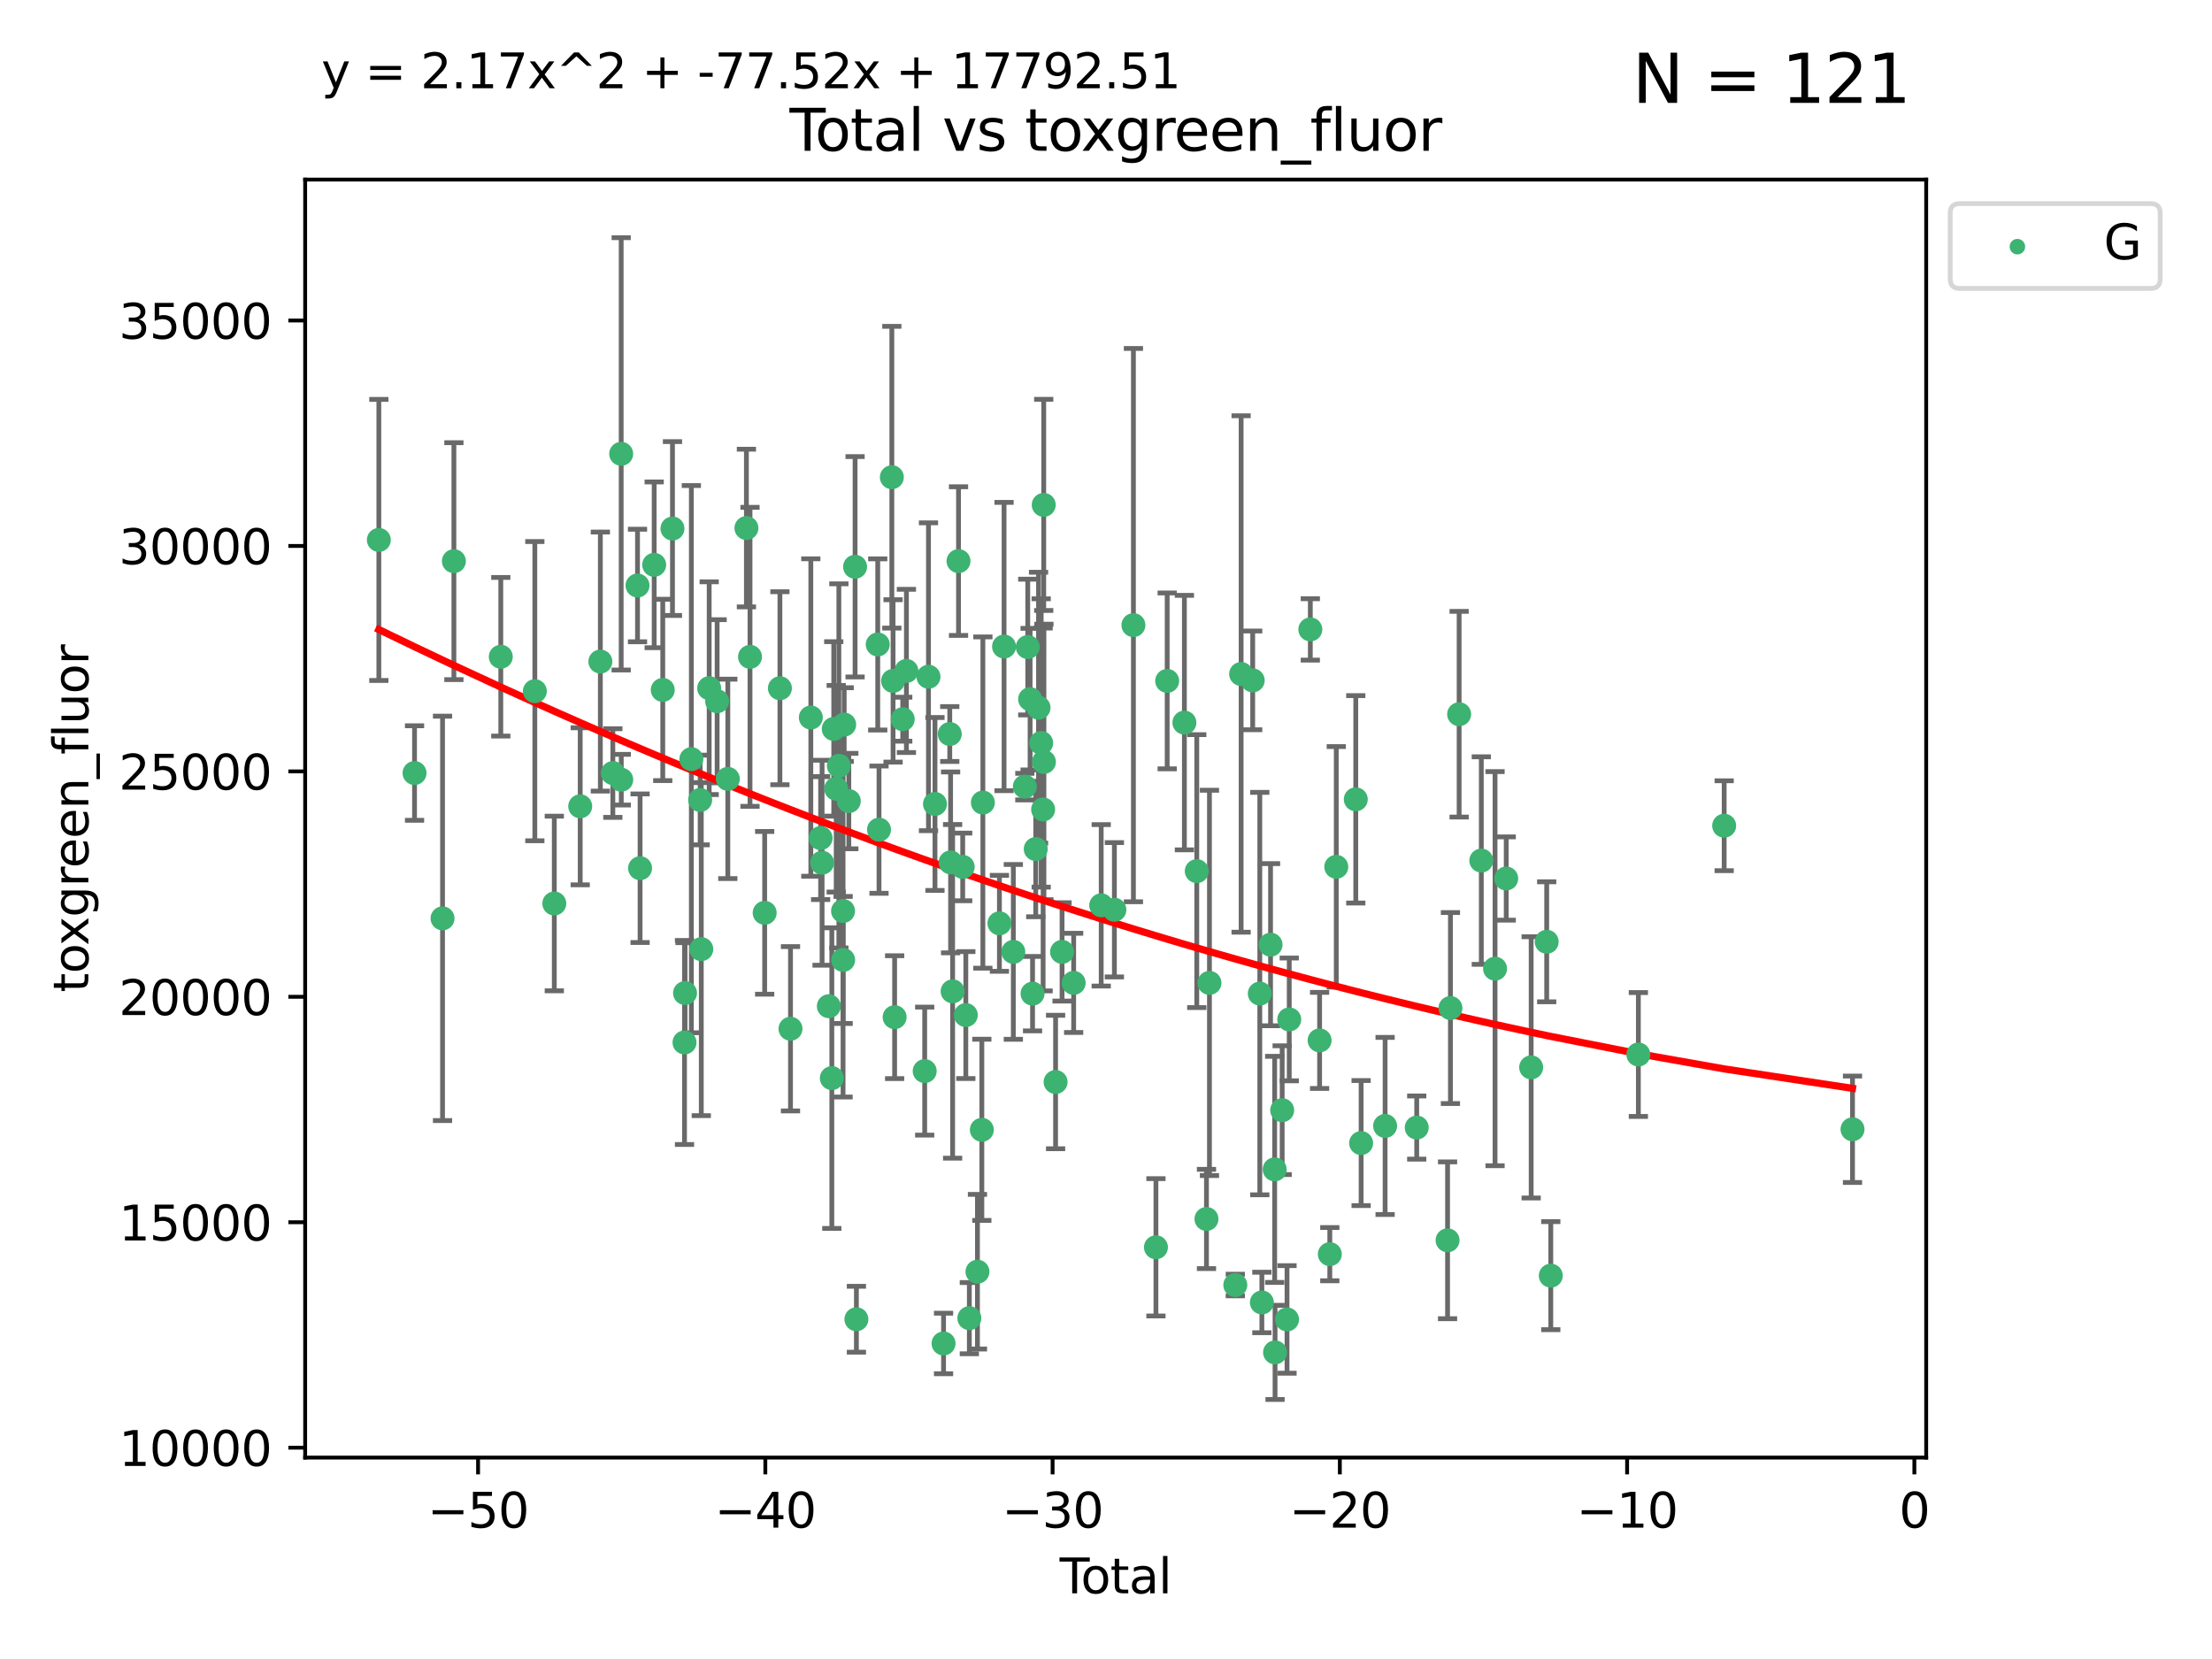 <?xml version="1.0" encoding="utf-8" standalone="no"?>
<!DOCTYPE svg PUBLIC "-//W3C//DTD SVG 1.1//EN"
  "http://www.w3.org/Graphics/SVG/1.1/DTD/svg11.dtd">
<svg xmlns:xlink="http://www.w3.org/1999/xlink" width="460.8pt" height="345.6pt" viewBox="0 0 460.8 345.6" xmlns="http://www.w3.org/2000/svg" version="1.1">
 <defs>
  <style type="text/css">*{stroke-linejoin: round; stroke-linecap: butt}</style>
 </defs>
 <g id="figure_1">
  <g id="patch_1">
   <path d="M 0 345.6 
L 460.8 345.6 
L 460.8 0 
L 0 0 
z
" style="fill: #ffffff"/>
  </g>
  <g id="axes_1">
   <g id="patch_2">
    <path d="M 63.571 303.64 
L 401.26 303.64 
L 401.26 37.411 
L 63.571 37.411 
z
" style="fill: #ffffff"/>
   </g>
   <g id="PathCollection_1">
    <defs>
     <path id="mb6f63f85ab" d="M 0 1.118 
C 0.297 1.118 0.581 1 0.791 0.791 
C 1 0.581 1.118 0.297 1.118 0 
C 1.118 -0.297 1 -0.581 0.791 -0.791 
C 0.581 -1 0.297 -1.118 0 -1.118 
C -0.297 -1.118 -0.581 -1 -0.791 -0.791 
C -1 -0.581 -1.118 -0.297 -1.118 0 
C -1.118 0.297 -1 0.581 -0.791 0.791 
C -0.581 1 -0.297 1.118 0 1.118 
z
" style="stroke: #3cb371"/>
    </defs>
    <g clip-path="url(#p13db50339c)">
     <use xlink:href="#mb6f63f85ab" x="78.921" y="112.477" style="fill: #3cb371; stroke: #3cb371"/>
     <use xlink:href="#mb6f63f85ab" x="86.356" y="161.039" style="fill: #3cb371; stroke: #3cb371"/>
     <use xlink:href="#mb6f63f85ab" x="92.189" y="191.311" style="fill: #3cb371; stroke: #3cb371"/>
     <use xlink:href="#mb6f63f85ab" x="94.554" y="116.899" style="fill: #3cb371; stroke: #3cb371"/>
     <use xlink:href="#mb6f63f85ab" x="104.324" y="136.814" style="fill: #3cb371; stroke: #3cb371"/>
     <use xlink:href="#mb6f63f85ab" x="111.416" y="143.982" style="fill: #3cb371; stroke: #3cb371"/>
     <use xlink:href="#mb6f63f85ab" x="115.471" y="188.213" style="fill: #3cb371; stroke: #3cb371"/>
     <use xlink:href="#mb6f63f85ab" x="120.869" y="167.968" style="fill: #3cb371; stroke: #3cb371"/>
     <use xlink:href="#mb6f63f85ab" x="125.066" y="137.816" style="fill: #3cb371; stroke: #3cb371"/>
     <use xlink:href="#mb6f63f85ab" x="127.666" y="161.041" style="fill: #3cb371; stroke: #3cb371"/>
     <use xlink:href="#mb6f63f85ab" x="129.403" y="94.542" style="fill: #3cb371; stroke: #3cb371"/>
     <use xlink:href="#mb6f63f85ab" x="129.421" y="162.425" style="fill: #3cb371; stroke: #3cb371"/>
     <use xlink:href="#mb6f63f85ab" x="132.805" y="121.972" style="fill: #3cb371; stroke: #3cb371"/>
     <use xlink:href="#mb6f63f85ab" x="133.341" y="180.864" style="fill: #3cb371; stroke: #3cb371"/>
     <use xlink:href="#mb6f63f85ab" x="136.278" y="117.664" style="fill: #3cb371; stroke: #3cb371"/>
     <use xlink:href="#mb6f63f85ab" x="138.064" y="143.724" style="fill: #3cb371; stroke: #3cb371"/>
     <use xlink:href="#mb6f63f85ab" x="140.089" y="110.105" style="fill: #3cb371; stroke: #3cb371"/>
     <use xlink:href="#mb6f63f85ab" x="142.597" y="217.164" style="fill: #3cb371; stroke: #3cb371"/>
     <use xlink:href="#mb6f63f85ab" x="142.707" y="206.869" style="fill: #3cb371; stroke: #3cb371"/>
     <use xlink:href="#mb6f63f85ab" x="144.022" y="158.144" style="fill: #3cb371; stroke: #3cb371"/>
     <use xlink:href="#mb6f63f85ab" x="145.857" y="166.652" style="fill: #3cb371; stroke: #3cb371"/>
     <use xlink:href="#mb6f63f85ab" x="146.091" y="197.724" style="fill: #3cb371; stroke: #3cb371"/>
     <use xlink:href="#mb6f63f85ab" x="147.736" y="143.36" style="fill: #3cb371; stroke: #3cb371"/>
     <use xlink:href="#mb6f63f85ab" x="149.391" y="146.082" style="fill: #3cb371; stroke: #3cb371"/>
     <use xlink:href="#mb6f63f85ab" x="151.617" y="162.255" style="fill: #3cb371; stroke: #3cb371"/>
     <use xlink:href="#mb6f63f85ab" x="155.491" y="110.002" style="fill: #3cb371; stroke: #3cb371"/>
     <use xlink:href="#mb6f63f85ab" x="156.241" y="136.833" style="fill: #3cb371; stroke: #3cb371"/>
     <use xlink:href="#mb6f63f85ab" x="159.294" y="190.159" style="fill: #3cb371; stroke: #3cb371"/>
     <use xlink:href="#mb6f63f85ab" x="162.47" y="143.369" style="fill: #3cb371; stroke: #3cb371"/>
     <use xlink:href="#mb6f63f85ab" x="164.675" y="214.308" style="fill: #3cb371; stroke: #3cb371"/>
     <use xlink:href="#mb6f63f85ab" x="168.91" y="149.472" style="fill: #3cb371; stroke: #3cb371"/>
     <use xlink:href="#mb6f63f85ab" x="170.951" y="174.588" style="fill: #3cb371; stroke: #3cb371"/>
     <use xlink:href="#mb6f63f85ab" x="171.254" y="179.722" style="fill: #3cb371; stroke: #3cb371"/>
     <use xlink:href="#mb6f63f85ab" x="172.665" y="209.612" style="fill: #3cb371; stroke: #3cb371"/>
     <use xlink:href="#mb6f63f85ab" x="173.285" y="224.591" style="fill: #3cb371; stroke: #3cb371"/>
     <use xlink:href="#mb6f63f85ab" x="173.685" y="151.848" style="fill: #3cb371; stroke: #3cb371"/>
     <use xlink:href="#mb6f63f85ab" x="174.198" y="164.312" style="fill: #3cb371; stroke: #3cb371"/>
     <use xlink:href="#mb6f63f85ab" x="174.752" y="159.539" style="fill: #3cb371; stroke: #3cb371"/>
     <use xlink:href="#mb6f63f85ab" x="175.624" y="189.78" style="fill: #3cb371; stroke: #3cb371"/>
     <use xlink:href="#mb6f63f85ab" x="175.64" y="199.976" style="fill: #3cb371; stroke: #3cb371"/>
     <use xlink:href="#mb6f63f85ab" x="175.859" y="150.945" style="fill: #3cb371; stroke: #3cb371"/>
     <use xlink:href="#mb6f63f85ab" x="176.825" y="166.879" style="fill: #3cb371; stroke: #3cb371"/>
     <use xlink:href="#mb6f63f85ab" x="178.129" y="118.069" style="fill: #3cb371; stroke: #3cb371"/>
     <use xlink:href="#mb6f63f85ab" x="178.405" y="274.823" style="fill: #3cb371; stroke: #3cb371"/>
     <use xlink:href="#mb6f63f85ab" x="182.85" y="134.25" style="fill: #3cb371; stroke: #3cb371"/>
     <use xlink:href="#mb6f63f85ab" x="183.114" y="172.835" style="fill: #3cb371; stroke: #3cb371"/>
     <use xlink:href="#mb6f63f85ab" x="185.788" y="99.411" style="fill: #3cb371; stroke: #3cb371"/>
     <use xlink:href="#mb6f63f85ab" x="186.041" y="141.845" style="fill: #3cb371; stroke: #3cb371"/>
     <use xlink:href="#mb6f63f85ab" x="186.368" y="211.895" style="fill: #3cb371; stroke: #3cb371"/>
     <use xlink:href="#mb6f63f85ab" x="188.055" y="149.823" style="fill: #3cb371; stroke: #3cb371"/>
     <use xlink:href="#mb6f63f85ab" x="188.822" y="139.766" style="fill: #3cb371; stroke: #3cb371"/>
     <use xlink:href="#mb6f63f85ab" x="192.631" y="223.128" style="fill: #3cb371; stroke: #3cb371"/>
     <use xlink:href="#mb6f63f85ab" x="193.419" y="140.981" style="fill: #3cb371; stroke: #3cb371"/>
     <use xlink:href="#mb6f63f85ab" x="194.773" y="167.48" style="fill: #3cb371; stroke: #3cb371"/>
     <use xlink:href="#mb6f63f85ab" x="196.558" y="279.869" style="fill: #3cb371; stroke: #3cb371"/>
     <use xlink:href="#mb6f63f85ab" x="197.853" y="152.91" style="fill: #3cb371; stroke: #3cb371"/>
     <use xlink:href="#mb6f63f85ab" x="198.026" y="179.653" style="fill: #3cb371; stroke: #3cb371"/>
     <use xlink:href="#mb6f63f85ab" x="198.449" y="206.514" style="fill: #3cb371; stroke: #3cb371"/>
     <use xlink:href="#mb6f63f85ab" x="199.676" y="116.889" style="fill: #3cb371; stroke: #3cb371"/>
     <use xlink:href="#mb6f63f85ab" x="200.548" y="180.594" style="fill: #3cb371; stroke: #3cb371"/>
     <use xlink:href="#mb6f63f85ab" x="201.199" y="211.457" style="fill: #3cb371; stroke: #3cb371"/>
     <use xlink:href="#mb6f63f85ab" x="201.931" y="274.596" style="fill: #3cb371; stroke: #3cb371"/>
     <use xlink:href="#mb6f63f85ab" x="203.622" y="264.919" style="fill: #3cb371; stroke: #3cb371"/>
     <use xlink:href="#mb6f63f85ab" x="204.535" y="235.361" style="fill: #3cb371; stroke: #3cb371"/>
     <use xlink:href="#mb6f63f85ab" x="204.751" y="167.187" style="fill: #3cb371; stroke: #3cb371"/>
     <use xlink:href="#mb6f63f85ab" x="208.198" y="192.347" style="fill: #3cb371; stroke: #3cb371"/>
     <use xlink:href="#mb6f63f85ab" x="209.163" y="134.684" style="fill: #3cb371; stroke: #3cb371"/>
     <use xlink:href="#mb6f63f85ab" x="211.095" y="198.296" style="fill: #3cb371; stroke: #3cb371"/>
     <use xlink:href="#mb6f63f85ab" x="213.49" y="163.87" style="fill: #3cb371; stroke: #3cb371"/>
     <use xlink:href="#mb6f63f85ab" x="214.1" y="134.792" style="fill: #3cb371; stroke: #3cb371"/>
     <use xlink:href="#mb6f63f85ab" x="214.588" y="145.647" style="fill: #3cb371; stroke: #3cb371"/>
     <use xlink:href="#mb6f63f85ab" x="215.099" y="206.995" style="fill: #3cb371; stroke: #3cb371"/>
     <use xlink:href="#mb6f63f85ab" x="215.764" y="176.866" style="fill: #3cb371; stroke: #3cb371"/>
     <use xlink:href="#mb6f63f85ab" x="216.347" y="147.426" style="fill: #3cb371; stroke: #3cb371"/>
     <use xlink:href="#mb6f63f85ab" x="216.898" y="154.773" style="fill: #3cb371; stroke: #3cb371"/>
     <use xlink:href="#mb6f63f85ab" x="217.301" y="168.626" style="fill: #3cb371; stroke: #3cb371"/>
     <use xlink:href="#mb6f63f85ab" x="217.427" y="105.18" style="fill: #3cb371; stroke: #3cb371"/>
     <use xlink:href="#mb6f63f85ab" x="217.467" y="158.726" style="fill: #3cb371; stroke: #3cb371"/>
     <use xlink:href="#mb6f63f85ab" x="219.898" y="225.4" style="fill: #3cb371; stroke: #3cb371"/>
     <use xlink:href="#mb6f63f85ab" x="221.245" y="198.293" style="fill: #3cb371; stroke: #3cb371"/>
     <use xlink:href="#mb6f63f85ab" x="223.663" y="204.751" style="fill: #3cb371; stroke: #3cb371"/>
     <use xlink:href="#mb6f63f85ab" x="229.401" y="188.597" style="fill: #3cb371; stroke: #3cb371"/>
     <use xlink:href="#mb6f63f85ab" x="232.149" y="189.52" style="fill: #3cb371; stroke: #3cb371"/>
     <use xlink:href="#mb6f63f85ab" x="236.113" y="130.224" style="fill: #3cb371; stroke: #3cb371"/>
     <use xlink:href="#mb6f63f85ab" x="240.804" y="259.833" style="fill: #3cb371; stroke: #3cb371"/>
     <use xlink:href="#mb6f63f85ab" x="243.144" y="141.844" style="fill: #3cb371; stroke: #3cb371"/>
     <use xlink:href="#mb6f63f85ab" x="246.732" y="150.533" style="fill: #3cb371; stroke: #3cb371"/>
     <use xlink:href="#mb6f63f85ab" x="249.31" y="181.47" style="fill: #3cb371; stroke: #3cb371"/>
     <use xlink:href="#mb6f63f85ab" x="251.33" y="253.934" style="fill: #3cb371; stroke: #3cb371"/>
     <use xlink:href="#mb6f63f85ab" x="251.952" y="204.756" style="fill: #3cb371; stroke: #3cb371"/>
     <use xlink:href="#mb6f63f85ab" x="257.337" y="267.696" style="fill: #3cb371; stroke: #3cb371"/>
     <use xlink:href="#mb6f63f85ab" x="258.549" y="140.404" style="fill: #3cb371; stroke: #3cb371"/>
     <use xlink:href="#mb6f63f85ab" x="260.961" y="141.738" style="fill: #3cb371; stroke: #3cb371"/>
     <use xlink:href="#mb6f63f85ab" x="262.439" y="206.981" style="fill: #3cb371; stroke: #3cb371"/>
     <use xlink:href="#mb6f63f85ab" x="262.869" y="271.327" style="fill: #3cb371; stroke: #3cb371"/>
     <use xlink:href="#mb6f63f85ab" x="264.678" y="196.795" style="fill: #3cb371; stroke: #3cb371"/>
     <use xlink:href="#mb6f63f85ab" x="265.538" y="243.604" style="fill: #3cb371; stroke: #3cb371"/>
     <use xlink:href="#mb6f63f85ab" x="265.618" y="281.73" style="fill: #3cb371; stroke: #3cb371"/>
     <use xlink:href="#mb6f63f85ab" x="267.099" y="231.272" style="fill: #3cb371; stroke: #3cb371"/>
     <use xlink:href="#mb6f63f85ab" x="268.111" y="274.864" style="fill: #3cb371; stroke: #3cb371"/>
     <use xlink:href="#mb6f63f85ab" x="268.573" y="212.367" style="fill: #3cb371; stroke: #3cb371"/>
     <use xlink:href="#mb6f63f85ab" x="272.964" y="131.118" style="fill: #3cb371; stroke: #3cb371"/>
     <use xlink:href="#mb6f63f85ab" x="274.897" y="216.733" style="fill: #3cb371; stroke: #3cb371"/>
     <use xlink:href="#mb6f63f85ab" x="277.023" y="261.263" style="fill: #3cb371; stroke: #3cb371"/>
     <use xlink:href="#mb6f63f85ab" x="278.37" y="180.576" style="fill: #3cb371; stroke: #3cb371"/>
     <use xlink:href="#mb6f63f85ab" x="282.434" y="166.514" style="fill: #3cb371; stroke: #3cb371"/>
     <use xlink:href="#mb6f63f85ab" x="283.546" y="238.124" style="fill: #3cb371; stroke: #3cb371"/>
     <use xlink:href="#mb6f63f85ab" x="288.545" y="234.556" style="fill: #3cb371; stroke: #3cb371"/>
     <use xlink:href="#mb6f63f85ab" x="295.129" y="234.891" style="fill: #3cb371; stroke: #3cb371"/>
     <use xlink:href="#mb6f63f85ab" x="301.552" y="258.378" style="fill: #3cb371; stroke: #3cb371"/>
     <use xlink:href="#mb6f63f85ab" x="302.152" y="209.993" style="fill: #3cb371; stroke: #3cb371"/>
     <use xlink:href="#mb6f63f85ab" x="303.964" y="148.784" style="fill: #3cb371; stroke: #3cb371"/>
     <use xlink:href="#mb6f63f85ab" x="308.583" y="179.271" style="fill: #3cb371; stroke: #3cb371"/>
     <use xlink:href="#mb6f63f85ab" x="311.446" y="201.791" style="fill: #3cb371; stroke: #3cb371"/>
     <use xlink:href="#mb6f63f85ab" x="313.774" y="183.009" style="fill: #3cb371; stroke: #3cb371"/>
     <use xlink:href="#mb6f63f85ab" x="318.968" y="222.351" style="fill: #3cb371; stroke: #3cb371"/>
     <use xlink:href="#mb6f63f85ab" x="322.205" y="196.191" style="fill: #3cb371; stroke: #3cb371"/>
     <use xlink:href="#mb6f63f85ab" x="323.059" y="265.74" style="fill: #3cb371; stroke: #3cb371"/>
     <use xlink:href="#mb6f63f85ab" x="341.301" y="219.674" style="fill: #3cb371; stroke: #3cb371"/>
     <use xlink:href="#mb6f63f85ab" x="359.176" y="172.012" style="fill: #3cb371; stroke: #3cb371"/>
     <use xlink:href="#mb6f63f85ab" x="385.911" y="235.25" style="fill: #3cb371; stroke: #3cb371"/>
    </g>
   </g>
   <g id="matplotlib.axis_1">
    <g id="xtick_1">
     <g id="line2d_1">
      <defs>
       <path id="mcb6831012f" d="M 0 0 
L 0 3.5 
" style="stroke: #000000; stroke-width: 0.8"/>
      </defs>
      <g>
       <use xlink:href="#mcb6831012f" x="99.59" y="303.64" style="stroke: #000000; stroke-width: 0.8"/>
      </g>
     </g>
     <g id="text_1">
      <!-- −50 -->
      <g transform="translate(89.038 318.238)scale(0.1 -0.1)">
       <defs>
        <path id="DejaVuSans-2212" d="M 678 2272 
L 4684 2272 
L 4684 1741 
L 678 1741 
L 678 2272 
z
" transform="scale(0.016)"/>
        <path id="DejaVuSans-35" d="M 691 4666 
L 3169 4666 
L 3169 4134 
L 1269 4134 
L 1269 2991 
Q 1406 3038 1543 3061 
Q 1681 3084 1819 3084 
Q 2600 3084 3056 2656 
Q 3513 2228 3513 1497 
Q 3513 744 3044 326 
Q 2575 -91 1722 -91 
Q 1428 -91 1123 -41 
Q 819 9 494 109 
L 494 744 
Q 775 591 1075 516 
Q 1375 441 1709 441 
Q 2250 441 2565 725 
Q 2881 1009 2881 1497 
Q 2881 1984 2565 2268 
Q 2250 2553 1709 2553 
Q 1456 2553 1204 2497 
Q 953 2441 691 2322 
L 691 4666 
z
" transform="scale(0.016)"/>
        <path id="DejaVuSans-30" d="M 2034 4250 
Q 1547 4250 1301 3770 
Q 1056 3291 1056 2328 
Q 1056 1369 1301 889 
Q 1547 409 2034 409 
Q 2525 409 2770 889 
Q 3016 1369 3016 2328 
Q 3016 3291 2770 3770 
Q 2525 4250 2034 4250 
z
M 2034 4750 
Q 2819 4750 3233 4129 
Q 3647 3509 3647 2328 
Q 3647 1150 3233 529 
Q 2819 -91 2034 -91 
Q 1250 -91 836 529 
Q 422 1150 422 2328 
Q 422 3509 836 4129 
Q 1250 4750 2034 4750 
z
" transform="scale(0.016)"/>
       </defs>
       <use xlink:href="#DejaVuSans-2212"/>
       <use xlink:href="#DejaVuSans-35" x="83.789"/>
       <use xlink:href="#DejaVuSans-30" x="147.412"/>
      </g>
     </g>
    </g>
    <g id="xtick_2">
     <g id="line2d_2">
      <g>
       <use xlink:href="#mcb6831012f" x="159.431" y="303.64" style="stroke: #000000; stroke-width: 0.8"/>
      </g>
     </g>
     <g id="text_2">
      <!-- −40 -->
      <g transform="translate(148.879 318.238)scale(0.1 -0.1)">
       <defs>
        <path id="DejaVuSans-34" d="M 2419 4116 
L 825 1625 
L 2419 1625 
L 2419 4116 
z
M 2253 4666 
L 3047 4666 
L 3047 1625 
L 3713 1625 
L 3713 1100 
L 3047 1100 
L 3047 0 
L 2419 0 
L 2419 1100 
L 313 1100 
L 313 1709 
L 2253 4666 
z
" transform="scale(0.016)"/>
       </defs>
       <use xlink:href="#DejaVuSans-2212"/>
       <use xlink:href="#DejaVuSans-34" x="83.789"/>
       <use xlink:href="#DejaVuSans-30" x="147.412"/>
      </g>
     </g>
    </g>
    <g id="xtick_3">
     <g id="line2d_3">
      <g>
       <use xlink:href="#mcb6831012f" x="219.273" y="303.64" style="stroke: #000000; stroke-width: 0.8"/>
      </g>
     </g>
     <g id="text_3">
      <!-- −30 -->
      <g transform="translate(208.72 318.238)scale(0.1 -0.1)">
       <defs>
        <path id="DejaVuSans-33" d="M 2597 2516 
Q 3050 2419 3304 2112 
Q 3559 1806 3559 1356 
Q 3559 666 3084 287 
Q 2609 -91 1734 -91 
Q 1441 -91 1130 -33 
Q 819 25 488 141 
L 488 750 
Q 750 597 1062 519 
Q 1375 441 1716 441 
Q 2309 441 2620 675 
Q 2931 909 2931 1356 
Q 2931 1769 2642 2001 
Q 2353 2234 1838 2234 
L 1294 2234 
L 1294 2753 
L 1863 2753 
Q 2328 2753 2575 2939 
Q 2822 3125 2822 3475 
Q 2822 3834 2567 4026 
Q 2313 4219 1838 4219 
Q 1578 4219 1281 4162 
Q 984 4106 628 3988 
L 628 4550 
Q 988 4650 1302 4700 
Q 1616 4750 1894 4750 
Q 2613 4750 3031 4423 
Q 3450 4097 3450 3541 
Q 3450 3153 3228 2886 
Q 3006 2619 2597 2516 
z
" transform="scale(0.016)"/>
       </defs>
       <use xlink:href="#DejaVuSans-2212"/>
       <use xlink:href="#DejaVuSans-33" x="83.789"/>
       <use xlink:href="#DejaVuSans-30" x="147.412"/>
      </g>
     </g>
    </g>
    <g id="xtick_4">
     <g id="line2d_4">
      <g>
       <use xlink:href="#mcb6831012f" x="279.114" y="303.64" style="stroke: #000000; stroke-width: 0.8"/>
      </g>
     </g>
     <g id="text_4">
      <!-- −20 -->
      <g transform="translate(268.562 318.238)scale(0.1 -0.1)">
       <defs>
        <path id="DejaVuSans-32" d="M 1228 531 
L 3431 531 
L 3431 0 
L 469 0 
L 469 531 
Q 828 903 1448 1529 
Q 2069 2156 2228 2338 
Q 2531 2678 2651 2914 
Q 2772 3150 2772 3378 
Q 2772 3750 2511 3984 
Q 2250 4219 1831 4219 
Q 1534 4219 1204 4116 
Q 875 4013 500 3803 
L 500 4441 
Q 881 4594 1212 4672 
Q 1544 4750 1819 4750 
Q 2544 4750 2975 4387 
Q 3406 4025 3406 3419 
Q 3406 3131 3298 2873 
Q 3191 2616 2906 2266 
Q 2828 2175 2409 1742 
Q 1991 1309 1228 531 
z
" transform="scale(0.016)"/>
       </defs>
       <use xlink:href="#DejaVuSans-2212"/>
       <use xlink:href="#DejaVuSans-32" x="83.789"/>
       <use xlink:href="#DejaVuSans-30" x="147.412"/>
      </g>
     </g>
    </g>
    <g id="xtick_5">
     <g id="line2d_5">
      <g>
       <use xlink:href="#mcb6831012f" x="338.956" y="303.64" style="stroke: #000000; stroke-width: 0.8"/>
      </g>
     </g>
     <g id="text_5">
      <!-- −10 -->
      <g transform="translate(328.403 318.238)scale(0.1 -0.1)">
       <defs>
        <path id="DejaVuSans-31" d="M 794 531 
L 1825 531 
L 1825 4091 
L 703 3866 
L 703 4441 
L 1819 4666 
L 2450 4666 
L 2450 531 
L 3481 531 
L 3481 0 
L 794 0 
L 794 531 
z
" transform="scale(0.016)"/>
       </defs>
       <use xlink:href="#DejaVuSans-2212"/>
       <use xlink:href="#DejaVuSans-31" x="83.789"/>
       <use xlink:href="#DejaVuSans-30" x="147.412"/>
      </g>
     </g>
    </g>
    <g id="xtick_6">
     <g id="line2d_6">
      <g>
       <use xlink:href="#mcb6831012f" x="398.797" y="303.64" style="stroke: #000000; stroke-width: 0.8"/>
      </g>
     </g>
     <g id="text_6">
      <!-- 0 -->
      <g transform="translate(395.616 318.238)scale(0.1 -0.1)">
       <use xlink:href="#DejaVuSans-30"/>
      </g>
     </g>
    </g>
    <g id="text_7">
     <!-- Total -->
     <g transform="translate(220.739 331.917)scale(0.1 -0.1)">
      <defs>
       <path id="DejaVuSans-54" d="M -19 4666 
L 3928 4666 
L 3928 4134 
L 2272 4134 
L 2272 0 
L 1638 0 
L 1638 4134 
L -19 4134 
L -19 4666 
z
" transform="scale(0.016)"/>
       <path id="DejaVuSans-6f" d="M 1959 3097 
Q 1497 3097 1228 2736 
Q 959 2375 959 1747 
Q 959 1119 1226 758 
Q 1494 397 1959 397 
Q 2419 397 2687 759 
Q 2956 1122 2956 1747 
Q 2956 2369 2687 2733 
Q 2419 3097 1959 3097 
z
M 1959 3584 
Q 2709 3584 3137 3096 
Q 3566 2609 3566 1747 
Q 3566 888 3137 398 
Q 2709 -91 1959 -91 
Q 1206 -91 779 398 
Q 353 888 353 1747 
Q 353 2609 779 3096 
Q 1206 3584 1959 3584 
z
" transform="scale(0.016)"/>
       <path id="DejaVuSans-74" d="M 1172 4494 
L 1172 3500 
L 2356 3500 
L 2356 3053 
L 1172 3053 
L 1172 1153 
Q 1172 725 1289 603 
Q 1406 481 1766 481 
L 2356 481 
L 2356 0 
L 1766 0 
Q 1100 0 847 248 
Q 594 497 594 1153 
L 594 3053 
L 172 3053 
L 172 3500 
L 594 3500 
L 594 4494 
L 1172 4494 
z
" transform="scale(0.016)"/>
       <path id="DejaVuSans-61" d="M 2194 1759 
Q 1497 1759 1228 1600 
Q 959 1441 959 1056 
Q 959 750 1161 570 
Q 1363 391 1709 391 
Q 2188 391 2477 730 
Q 2766 1069 2766 1631 
L 2766 1759 
L 2194 1759 
z
M 3341 1997 
L 3341 0 
L 2766 0 
L 2766 531 
Q 2569 213 2275 61 
Q 1981 -91 1556 -91 
Q 1019 -91 701 211 
Q 384 513 384 1019 
Q 384 1609 779 1909 
Q 1175 2209 1959 2209 
L 2766 2209 
L 2766 2266 
Q 2766 2663 2505 2880 
Q 2244 3097 1772 3097 
Q 1472 3097 1187 3025 
Q 903 2953 641 2809 
L 641 3341 
Q 956 3463 1253 3523 
Q 1550 3584 1831 3584 
Q 2591 3584 2966 3190 
Q 3341 2797 3341 1997 
z
" transform="scale(0.016)"/>
       <path id="DejaVuSans-6c" d="M 603 4863 
L 1178 4863 
L 1178 0 
L 603 0 
L 603 4863 
z
" transform="scale(0.016)"/>
      </defs>
      <use xlink:href="#DejaVuSans-54"/>
      <use xlink:href="#DejaVuSans-6f" x="44.084"/>
      <use xlink:href="#DejaVuSans-74" x="105.266"/>
      <use xlink:href="#DejaVuSans-61" x="144.475"/>
      <use xlink:href="#DejaVuSans-6c" x="205.754"/>
     </g>
    </g>
   </g>
   <g id="matplotlib.axis_2">
    <g id="ytick_1">
     <g id="line2d_7">
      <defs>
       <path id="m67820641e2" d="M 0 0 
L -3.5 0 
" style="stroke: #000000; stroke-width: 0.8"/>
      </defs>
      <g>
       <use xlink:href="#m67820641e2" x="63.571" y="301.578" style="stroke: #000000; stroke-width: 0.8"/>
      </g>
     </g>
     <g id="text_8">
      <!-- 10000 -->
      <g transform="translate(24.759 305.377)scale(0.1 -0.1)">
       <use xlink:href="#DejaVuSans-31"/>
       <use xlink:href="#DejaVuSans-30" x="63.623"/>
       <use xlink:href="#DejaVuSans-30" x="127.246"/>
       <use xlink:href="#DejaVuSans-30" x="190.869"/>
       <use xlink:href="#DejaVuSans-30" x="254.492"/>
      </g>
     </g>
    </g>
    <g id="ytick_2">
     <g id="line2d_8">
      <g>
       <use xlink:href="#m67820641e2" x="63.571" y="254.616" style="stroke: #000000; stroke-width: 0.8"/>
      </g>
     </g>
     <g id="text_9">
      <!-- 15000 -->
      <g transform="translate(24.759 258.415)scale(0.1 -0.1)">
       <use xlink:href="#DejaVuSans-31"/>
       <use xlink:href="#DejaVuSans-35" x="63.623"/>
       <use xlink:href="#DejaVuSans-30" x="127.246"/>
       <use xlink:href="#DejaVuSans-30" x="190.869"/>
       <use xlink:href="#DejaVuSans-30" x="254.492"/>
      </g>
     </g>
    </g>
    <g id="ytick_3">
     <g id="line2d_9">
      <g>
       <use xlink:href="#m67820641e2" x="63.571" y="207.654" style="stroke: #000000; stroke-width: 0.8"/>
      </g>
     </g>
     <g id="text_10">
      <!-- 20000 -->
      <g transform="translate(24.759 211.453)scale(0.1 -0.1)">
       <use xlink:href="#DejaVuSans-32"/>
       <use xlink:href="#DejaVuSans-30" x="63.623"/>
       <use xlink:href="#DejaVuSans-30" x="127.246"/>
       <use xlink:href="#DejaVuSans-30" x="190.869"/>
       <use xlink:href="#DejaVuSans-30" x="254.492"/>
      </g>
     </g>
    </g>
    <g id="ytick_4">
     <g id="line2d_10">
      <g>
       <use xlink:href="#m67820641e2" x="63.571" y="160.692" style="stroke: #000000; stroke-width: 0.8"/>
      </g>
     </g>
     <g id="text_11">
      <!-- 25000 -->
      <g transform="translate(24.759 164.491)scale(0.1 -0.1)">
       <use xlink:href="#DejaVuSans-32"/>
       <use xlink:href="#DejaVuSans-35" x="63.623"/>
       <use xlink:href="#DejaVuSans-30" x="127.246"/>
       <use xlink:href="#DejaVuSans-30" x="190.869"/>
       <use xlink:href="#DejaVuSans-30" x="254.492"/>
      </g>
     </g>
    </g>
    <g id="ytick_5">
     <g id="line2d_11">
      <g>
       <use xlink:href="#m67820641e2" x="63.571" y="113.729" style="stroke: #000000; stroke-width: 0.8"/>
      </g>
     </g>
     <g id="text_12">
      <!-- 30000 -->
      <g transform="translate(24.759 117.529)scale(0.1 -0.1)">
       <use xlink:href="#DejaVuSans-33"/>
       <use xlink:href="#DejaVuSans-30" x="63.623"/>
       <use xlink:href="#DejaVuSans-30" x="127.246"/>
       <use xlink:href="#DejaVuSans-30" x="190.869"/>
       <use xlink:href="#DejaVuSans-30" x="254.492"/>
      </g>
     </g>
    </g>
    <g id="ytick_6">
     <g id="line2d_12">
      <g>
       <use xlink:href="#m67820641e2" x="63.571" y="66.767" style="stroke: #000000; stroke-width: 0.8"/>
      </g>
     </g>
     <g id="text_13">
      <!-- 35000 -->
      <g transform="translate(24.759 70.567)scale(0.1 -0.1)">
       <use xlink:href="#DejaVuSans-33"/>
       <use xlink:href="#DejaVuSans-35" x="63.623"/>
       <use xlink:href="#DejaVuSans-30" x="127.246"/>
       <use xlink:href="#DejaVuSans-30" x="190.869"/>
       <use xlink:href="#DejaVuSans-30" x="254.492"/>
      </g>
     </g>
    </g>
    <g id="text_14">
     <!-- toxgreen_fluor -->
     <g transform="translate(18.401 206.72)rotate(-90)scale(0.1 -0.1)">
      <defs>
       <path id="DejaVuSans-78" d="M 3513 3500 
L 2247 1797 
L 3578 0 
L 2900 0 
L 1881 1375 
L 863 0 
L 184 0 
L 1544 1831 
L 300 3500 
L 978 3500 
L 1906 2253 
L 2834 3500 
L 3513 3500 
z
" transform="scale(0.016)"/>
       <path id="DejaVuSans-67" d="M 2906 1791 
Q 2906 2416 2648 2759 
Q 2391 3103 1925 3103 
Q 1463 3103 1205 2759 
Q 947 2416 947 1791 
Q 947 1169 1205 825 
Q 1463 481 1925 481 
Q 2391 481 2648 825 
Q 2906 1169 2906 1791 
z
M 3481 434 
Q 3481 -459 3084 -895 
Q 2688 -1331 1869 -1331 
Q 1566 -1331 1297 -1286 
Q 1028 -1241 775 -1147 
L 775 -588 
Q 1028 -725 1275 -790 
Q 1522 -856 1778 -856 
Q 2344 -856 2625 -561 
Q 2906 -266 2906 331 
L 2906 616 
Q 2728 306 2450 153 
Q 2172 0 1784 0 
Q 1141 0 747 490 
Q 353 981 353 1791 
Q 353 2603 747 3093 
Q 1141 3584 1784 3584 
Q 2172 3584 2450 3431 
Q 2728 3278 2906 2969 
L 2906 3500 
L 3481 3500 
L 3481 434 
z
" transform="scale(0.016)"/>
       <path id="DejaVuSans-72" d="M 2631 2963 
Q 2534 3019 2420 3045 
Q 2306 3072 2169 3072 
Q 1681 3072 1420 2755 
Q 1159 2438 1159 1844 
L 1159 0 
L 581 0 
L 581 3500 
L 1159 3500 
L 1159 2956 
Q 1341 3275 1631 3429 
Q 1922 3584 2338 3584 
Q 2397 3584 2469 3576 
Q 2541 3569 2628 3553 
L 2631 2963 
z
" transform="scale(0.016)"/>
       <path id="DejaVuSans-65" d="M 3597 1894 
L 3597 1613 
L 953 1613 
Q 991 1019 1311 708 
Q 1631 397 2203 397 
Q 2534 397 2845 478 
Q 3156 559 3463 722 
L 3463 178 
Q 3153 47 2828 -22 
Q 2503 -91 2169 -91 
Q 1331 -91 842 396 
Q 353 884 353 1716 
Q 353 2575 817 3079 
Q 1281 3584 2069 3584 
Q 2775 3584 3186 3129 
Q 3597 2675 3597 1894 
z
M 3022 2063 
Q 3016 2534 2758 2815 
Q 2500 3097 2075 3097 
Q 1594 3097 1305 2825 
Q 1016 2553 972 2059 
L 3022 2063 
z
" transform="scale(0.016)"/>
       <path id="DejaVuSans-6e" d="M 3513 2113 
L 3513 0 
L 2938 0 
L 2938 2094 
Q 2938 2591 2744 2837 
Q 2550 3084 2163 3084 
Q 1697 3084 1428 2787 
Q 1159 2491 1159 1978 
L 1159 0 
L 581 0 
L 581 3500 
L 1159 3500 
L 1159 2956 
Q 1366 3272 1645 3428 
Q 1925 3584 2291 3584 
Q 2894 3584 3203 3211 
Q 3513 2838 3513 2113 
z
" transform="scale(0.016)"/>
       <path id="DejaVuSans-5f" d="M 3263 -1063 
L 3263 -1509 
L -63 -1509 
L -63 -1063 
L 3263 -1063 
z
" transform="scale(0.016)"/>
       <path id="DejaVuSans-66" d="M 2375 4863 
L 2375 4384 
L 1825 4384 
Q 1516 4384 1395 4259 
Q 1275 4134 1275 3809 
L 1275 3500 
L 2222 3500 
L 2222 3053 
L 1275 3053 
L 1275 0 
L 697 0 
L 697 3053 
L 147 3053 
L 147 3500 
L 697 3500 
L 697 3744 
Q 697 4328 969 4595 
Q 1241 4863 1831 4863 
L 2375 4863 
z
" transform="scale(0.016)"/>
       <path id="DejaVuSans-75" d="M 544 1381 
L 544 3500 
L 1119 3500 
L 1119 1403 
Q 1119 906 1312 657 
Q 1506 409 1894 409 
Q 2359 409 2629 706 
Q 2900 1003 2900 1516 
L 2900 3500 
L 3475 3500 
L 3475 0 
L 2900 0 
L 2900 538 
Q 2691 219 2414 64 
Q 2138 -91 1772 -91 
Q 1169 -91 856 284 
Q 544 659 544 1381 
z
M 1991 3584 
L 1991 3584 
z
" transform="scale(0.016)"/>
      </defs>
      <use xlink:href="#DejaVuSans-74"/>
      <use xlink:href="#DejaVuSans-6f" x="39.209"/>
      <use xlink:href="#DejaVuSans-78" x="97.266"/>
      <use xlink:href="#DejaVuSans-67" x="156.445"/>
      <use xlink:href="#DejaVuSans-72" x="219.922"/>
      <use xlink:href="#DejaVuSans-65" x="258.785"/>
      <use xlink:href="#DejaVuSans-65" x="320.309"/>
      <use xlink:href="#DejaVuSans-6e" x="381.832"/>
      <use xlink:href="#DejaVuSans-5f" x="445.211"/>
      <use xlink:href="#DejaVuSans-66" x="495.211"/>
      <use xlink:href="#DejaVuSans-6c" x="530.416"/>
      <use xlink:href="#DejaVuSans-75" x="558.199"/>
      <use xlink:href="#DejaVuSans-6f" x="621.578"/>
      <use xlink:href="#DejaVuSans-72" x="682.76"/>
     </g>
    </g>
   </g>
   <g id="LineCollection_1">
    <path d="M 78.921 141.753 
L 78.921 83.202 
" clip-path="url(#p13db50339c)" style="fill: none; stroke: #696969"/>
    <path d="M 86.356 170.885 
L 86.356 151.192 
" clip-path="url(#p13db50339c)" style="fill: none; stroke: #696969"/>
    <path d="M 92.189 233.434 
L 92.189 149.189 
" clip-path="url(#p13db50339c)" style="fill: none; stroke: #696969"/>
    <path d="M 94.554 141.575 
L 94.554 92.223 
" clip-path="url(#p13db50339c)" style="fill: none; stroke: #696969"/>
    <path d="M 104.324 153.333 
L 104.324 120.296 
" clip-path="url(#p13db50339c)" style="fill: none; stroke: #696969"/>
    <path d="M 111.416 175.149 
L 111.416 112.815 
" clip-path="url(#p13db50339c)" style="fill: none; stroke: #696969"/>
    <path d="M 115.471 206.402 
L 115.471 170.023 
" clip-path="url(#p13db50339c)" style="fill: none; stroke: #696969"/>
    <path d="M 120.869 184.328 
L 120.869 151.608 
" clip-path="url(#p13db50339c)" style="fill: none; stroke: #696969"/>
    <path d="M 125.066 164.801 
L 125.066 110.832 
" clip-path="url(#p13db50339c)" style="fill: none; stroke: #696969"/>
    <path d="M 127.666 170.274 
L 127.666 151.808 
" clip-path="url(#p13db50339c)" style="fill: none; stroke: #696969"/>
    <path d="M 129.403 139.571 
L 129.403 49.513 
" clip-path="url(#p13db50339c)" style="fill: none; stroke: #696969"/>
    <path d="M 129.421 167.703 
L 129.421 157.147 
" clip-path="url(#p13db50339c)" style="fill: none; stroke: #696969"/>
    <path d="M 132.805 133.695 
L 132.805 110.249 
" clip-path="url(#p13db50339c)" style="fill: none; stroke: #696969"/>
    <path d="M 133.341 196.341 
L 133.341 165.387 
" clip-path="url(#p13db50339c)" style="fill: none; stroke: #696969"/>
    <path d="M 136.278 134.93 
L 136.278 100.399 
" clip-path="url(#p13db50339c)" style="fill: none; stroke: #696969"/>
    <path d="M 138.064 162.616 
L 138.064 124.833 
" clip-path="url(#p13db50339c)" style="fill: none; stroke: #696969"/>
    <path d="M 140.089 128.214 
L 140.089 91.996 
" clip-path="url(#p13db50339c)" style="fill: none; stroke: #696969"/>
    <path d="M 142.597 238.415 
L 142.597 195.914 
" clip-path="url(#p13db50339c)" style="fill: none; stroke: #696969"/>
    <path d="M 142.707 217.365 
L 142.707 196.373 
" clip-path="url(#p13db50339c)" style="fill: none; stroke: #696969"/>
    <path d="M 144.022 215.141 
L 144.022 101.147 
" clip-path="url(#p13db50339c)" style="fill: none; stroke: #696969"/>
    <path d="M 145.857 175.996 
L 145.857 157.309 
" clip-path="url(#p13db50339c)" style="fill: none; stroke: #696969"/>
    <path d="M 146.091 232.41 
L 146.091 163.038 
" clip-path="url(#p13db50339c)" style="fill: none; stroke: #696969"/>
    <path d="M 147.736 165.519 
L 147.736 121.2 
" clip-path="url(#p13db50339c)" style="fill: none; stroke: #696969"/>
    <path d="M 149.391 163.073 
L 149.391 129.092 
" clip-path="url(#p13db50339c)" style="fill: none; stroke: #696969"/>
    <path d="M 151.617 183.026 
L 151.617 141.483 
" clip-path="url(#p13db50339c)" style="fill: none; stroke: #696969"/>
    <path d="M 155.491 126.426 
L 155.491 93.579 
" clip-path="url(#p13db50339c)" style="fill: none; stroke: #696969"/>
    <path d="M 156.241 167.979 
L 156.241 105.687 
" clip-path="url(#p13db50339c)" style="fill: none; stroke: #696969"/>
    <path d="M 159.294 207.106 
L 159.294 173.212 
" clip-path="url(#p13db50339c)" style="fill: none; stroke: #696969"/>
    <path d="M 162.47 163.475 
L 162.47 123.263 
" clip-path="url(#p13db50339c)" style="fill: none; stroke: #696969"/>
    <path d="M 164.675 231.425 
L 164.675 197.192 
" clip-path="url(#p13db50339c)" style="fill: none; stroke: #696969"/>
    <path d="M 168.91 182.531 
L 168.91 116.413 
" clip-path="url(#p13db50339c)" style="fill: none; stroke: #696969"/>
    <path d="M 170.951 187.392 
L 170.951 161.784 
" clip-path="url(#p13db50339c)" style="fill: none; stroke: #696969"/>
    <path d="M 171.254 201.075 
L 171.254 158.37 
" clip-path="url(#p13db50339c)" style="fill: none; stroke: #696969"/>
    <path d="M 172.665 210.254 
L 172.665 208.971 
" clip-path="url(#p13db50339c)" style="fill: none; stroke: #696969"/>
    <path d="M 173.285 255.901 
L 173.285 193.28 
" clip-path="url(#p13db50339c)" style="fill: none; stroke: #696969"/>
    <path d="M 173.685 170.018 
L 173.685 133.678 
" clip-path="url(#p13db50339c)" style="fill: none; stroke: #696969"/>
    <path d="M 174.198 185.832 
L 174.198 142.791 
" clip-path="url(#p13db50339c)" style="fill: none; stroke: #696969"/>
    <path d="M 174.752 197.459 
L 174.752 121.619 
" clip-path="url(#p13db50339c)" style="fill: none; stroke: #696969"/>
    <path d="M 175.624 228.527 
L 175.624 151.033 
" clip-path="url(#p13db50339c)" style="fill: none; stroke: #696969"/>
    <path d="M 175.64 213.208 
L 175.64 186.743 
" clip-path="url(#p13db50339c)" style="fill: none; stroke: #696969"/>
    <path d="M 175.859 158.623 
L 175.859 143.267 
" clip-path="url(#p13db50339c)" style="fill: none; stroke: #696969"/>
    <path d="M 176.825 176.822 
L 176.825 156.936 
" clip-path="url(#p13db50339c)" style="fill: none; stroke: #696969"/>
    <path d="M 178.129 141.02 
L 178.129 95.119 
" clip-path="url(#p13db50339c)" style="fill: none; stroke: #696969"/>
    <path d="M 178.405 281.687 
L 178.405 267.959 
" clip-path="url(#p13db50339c)" style="fill: none; stroke: #696969"/>
    <path d="M 182.85 152.076 
L 182.85 116.424 
" clip-path="url(#p13db50339c)" style="fill: none; stroke: #696969"/>
    <path d="M 183.114 186.089 
L 183.114 159.581 
" clip-path="url(#p13db50339c)" style="fill: none; stroke: #696969"/>
    <path d="M 185.788 130.843 
L 185.788 67.98 
" clip-path="url(#p13db50339c)" style="fill: none; stroke: #696969"/>
    <path d="M 186.041 158.76 
L 186.041 124.93 
" clip-path="url(#p13db50339c)" style="fill: none; stroke: #696969"/>
    <path d="M 186.368 224.693 
L 186.368 199.098 
" clip-path="url(#p13db50339c)" style="fill: none; stroke: #696969"/>
    <path d="M 188.055 154.404 
L 188.055 145.243 
" clip-path="url(#p13db50339c)" style="fill: none; stroke: #696969"/>
    <path d="M 188.822 156.765 
L 188.822 122.767 
" clip-path="url(#p13db50339c)" style="fill: none; stroke: #696969"/>
    <path d="M 192.631 236.461 
L 192.631 209.796 
" clip-path="url(#p13db50339c)" style="fill: none; stroke: #696969"/>
    <path d="M 193.419 173.044 
L 193.419 108.918 
" clip-path="url(#p13db50339c)" style="fill: none; stroke: #696969"/>
    <path d="M 194.773 185.49 
L 194.773 149.47 
" clip-path="url(#p13db50339c)" style="fill: none; stroke: #696969"/>
    <path d="M 196.558 286.174 
L 196.558 273.563 
" clip-path="url(#p13db50339c)" style="fill: none; stroke: #696969"/>
    <path d="M 197.853 158.625 
L 197.853 147.195 
" clip-path="url(#p13db50339c)" style="fill: none; stroke: #696969"/>
    <path d="M 198.026 198.492 
L 198.026 160.814 
" clip-path="url(#p13db50339c)" style="fill: none; stroke: #696969"/>
    <path d="M 198.449 241.269 
L 198.449 171.76 
" clip-path="url(#p13db50339c)" style="fill: none; stroke: #696969"/>
    <path d="M 199.676 132.376 
L 199.676 101.402 
" clip-path="url(#p13db50339c)" style="fill: none; stroke: #696969"/>
    <path d="M 200.548 187.642 
L 200.548 173.546 
" clip-path="url(#p13db50339c)" style="fill: none; stroke: #696969"/>
    <path d="M 201.199 224.679 
L 201.199 198.235 
" clip-path="url(#p13db50339c)" style="fill: none; stroke: #696969"/>
    <path d="M 201.931 282.014 
L 201.931 267.178 
" clip-path="url(#p13db50339c)" style="fill: none; stroke: #696969"/>
    <path d="M 203.622 281.027 
L 203.622 248.811 
" clip-path="url(#p13db50339c)" style="fill: none; stroke: #696969"/>
    <path d="M 204.535 254.23 
L 204.535 216.492 
" clip-path="url(#p13db50339c)" style="fill: none; stroke: #696969"/>
    <path d="M 204.751 201.691 
L 204.751 132.683 
" clip-path="url(#p13db50339c)" style="fill: none; stroke: #696969"/>
    <path d="M 208.198 202.342 
L 208.198 182.353 
" clip-path="url(#p13db50339c)" style="fill: none; stroke: #696969"/>
    <path d="M 209.163 164.712 
L 209.163 104.655 
" clip-path="url(#p13db50339c)" style="fill: none; stroke: #696969"/>
    <path d="M 211.095 216.504 
L 211.095 180.088 
" clip-path="url(#p13db50339c)" style="fill: none; stroke: #696969"/>
    <path d="M 213.49 166.637 
L 213.49 161.103 
" clip-path="url(#p13db50339c)" style="fill: none; stroke: #696969"/>
    <path d="M 214.1 148.931 
L 214.1 120.654 
" clip-path="url(#p13db50339c)" style="fill: none; stroke: #696969"/>
    <path d="M 214.588 160.393 
L 214.588 130.902 
" clip-path="url(#p13db50339c)" style="fill: none; stroke: #696969"/>
    <path d="M 215.099 214.748 
L 215.099 199.242 
" clip-path="url(#p13db50339c)" style="fill: none; stroke: #696969"/>
    <path d="M 215.764 190.97 
L 215.764 162.763 
" clip-path="url(#p13db50339c)" style="fill: none; stroke: #696969"/>
    <path d="M 216.347 175.639 
L 216.347 119.214 
" clip-path="url(#p13db50339c)" style="fill: none; stroke: #696969"/>
    <path d="M 216.898 184.802 
L 216.898 124.744 
" clip-path="url(#p13db50339c)" style="fill: none; stroke: #696969"/>
    <path d="M 217.301 206.42 
L 217.301 130.833 
" clip-path="url(#p13db50339c)" style="fill: none; stroke: #696969"/>
    <path d="M 217.427 127.172 
L 217.427 83.187 
" clip-path="url(#p13db50339c)" style="fill: none; stroke: #696969"/>
    <path d="M 217.467 187.419 
L 217.467 130.032 
" clip-path="url(#p13db50339c)" style="fill: none; stroke: #696969"/>
    <path d="M 219.898 239.301 
L 219.898 211.499 
" clip-path="url(#p13db50339c)" style="fill: none; stroke: #696969"/>
    <path d="M 221.245 208.541 
L 221.245 188.046 
" clip-path="url(#p13db50339c)" style="fill: none; stroke: #696969"/>
    <path d="M 223.663 215.081 
L 223.663 194.421 
" clip-path="url(#p13db50339c)" style="fill: none; stroke: #696969"/>
    <path d="M 229.401 205.411 
L 229.401 171.782 
" clip-path="url(#p13db50339c)" style="fill: none; stroke: #696969"/>
    <path d="M 232.149 203.512 
L 232.149 175.527 
" clip-path="url(#p13db50339c)" style="fill: none; stroke: #696969"/>
    <path d="M 236.113 187.853 
L 236.113 72.595 
" clip-path="url(#p13db50339c)" style="fill: none; stroke: #696969"/>
    <path d="M 240.804 274.137 
L 240.804 245.529 
" clip-path="url(#p13db50339c)" style="fill: none; stroke: #696969"/>
    <path d="M 243.144 160.162 
L 243.144 123.525 
" clip-path="url(#p13db50339c)" style="fill: none; stroke: #696969"/>
    <path d="M 246.732 177.043 
L 246.732 124.023 
" clip-path="url(#p13db50339c)" style="fill: none; stroke: #696969"/>
    <path d="M 249.31 209.899 
L 249.31 153.04 
" clip-path="url(#p13db50339c)" style="fill: none; stroke: #696969"/>
    <path d="M 251.33 264.274 
L 251.33 243.594 
" clip-path="url(#p13db50339c)" style="fill: none; stroke: #696969"/>
    <path d="M 251.952 244.888 
L 251.952 164.624 
" clip-path="url(#p13db50339c)" style="fill: none; stroke: #696969"/>
    <path d="M 257.337 269.949 
L 257.337 265.442 
" clip-path="url(#p13db50339c)" style="fill: none; stroke: #696969"/>
    <path d="M 258.549 194.195 
L 258.549 86.612 
" clip-path="url(#p13db50339c)" style="fill: none; stroke: #696969"/>
    <path d="M 260.961 152.023 
L 260.961 131.453 
" clip-path="url(#p13db50339c)" style="fill: none; stroke: #696969"/>
    <path d="M 262.439 248.897 
L 262.439 165.065 
" clip-path="url(#p13db50339c)" style="fill: none; stroke: #696969"/>
    <path d="M 262.869 277.627 
L 262.869 265.027 
" clip-path="url(#p13db50339c)" style="fill: none; stroke: #696969"/>
    <path d="M 264.678 213.681 
L 264.678 179.909 
" clip-path="url(#p13db50339c)" style="fill: none; stroke: #696969"/>
    <path d="M 265.538 267.154 
L 265.538 220.054 
" clip-path="url(#p13db50339c)" style="fill: none; stroke: #696969"/>
    <path d="M 265.618 291.539 
L 265.618 271.921 
" clip-path="url(#p13db50339c)" style="fill: none; stroke: #696969"/>
    <path d="M 267.099 244.682 
L 267.099 217.862 
" clip-path="url(#p13db50339c)" style="fill: none; stroke: #696969"/>
    <path d="M 268.111 286.066 
L 268.111 263.661 
" clip-path="url(#p13db50339c)" style="fill: none; stroke: #696969"/>
    <path d="M 268.573 225.155 
L 268.573 199.579 
" clip-path="url(#p13db50339c)" style="fill: none; stroke: #696969"/>
    <path d="M 272.964 137.515 
L 272.964 124.722 
" clip-path="url(#p13db50339c)" style="fill: none; stroke: #696969"/>
    <path d="M 274.897 226.742 
L 274.897 206.724 
" clip-path="url(#p13db50339c)" style="fill: none; stroke: #696969"/>
    <path d="M 277.023 266.808 
L 277.023 255.718 
" clip-path="url(#p13db50339c)" style="fill: none; stroke: #696969"/>
    <path d="M 278.37 205.632 
L 278.37 155.521 
" clip-path="url(#p13db50339c)" style="fill: none; stroke: #696969"/>
    <path d="M 282.434 188.117 
L 282.434 144.911 
" clip-path="url(#p13db50339c)" style="fill: none; stroke: #696969"/>
    <path d="M 283.546 251.148 
L 283.546 225.1 
" clip-path="url(#p13db50339c)" style="fill: none; stroke: #696969"/>
    <path d="M 288.545 253.002 
L 288.545 216.111 
" clip-path="url(#p13db50339c)" style="fill: none; stroke: #696969"/>
    <path d="M 295.129 241.471 
L 295.129 228.312 
" clip-path="url(#p13db50339c)" style="fill: none; stroke: #696969"/>
    <path d="M 301.552 274.712 
L 301.552 242.044 
" clip-path="url(#p13db50339c)" style="fill: none; stroke: #696969"/>
    <path d="M 302.152 229.887 
L 302.152 190.098 
" clip-path="url(#p13db50339c)" style="fill: none; stroke: #696969"/>
    <path d="M 303.964 170.205 
L 303.964 127.362 
" clip-path="url(#p13db50339c)" style="fill: none; stroke: #696969"/>
    <path d="M 308.583 200.889 
L 308.583 157.654 
" clip-path="url(#p13db50339c)" style="fill: none; stroke: #696969"/>
    <path d="M 311.446 242.842 
L 311.446 160.741 
" clip-path="url(#p13db50339c)" style="fill: none; stroke: #696969"/>
    <path d="M 313.774 191.684 
L 313.774 174.334 
" clip-path="url(#p13db50339c)" style="fill: none; stroke: #696969"/>
    <path d="M 318.968 249.566 
L 318.968 195.137 
" clip-path="url(#p13db50339c)" style="fill: none; stroke: #696969"/>
    <path d="M 322.205 208.689 
L 322.205 183.693 
" clip-path="url(#p13db50339c)" style="fill: none; stroke: #696969"/>
    <path d="M 323.059 276.995 
L 323.059 254.484 
" clip-path="url(#p13db50339c)" style="fill: none; stroke: #696969"/>
    <path d="M 341.301 232.575 
L 341.301 206.772 
" clip-path="url(#p13db50339c)" style="fill: none; stroke: #696969"/>
    <path d="M 359.176 181.376 
L 359.176 162.649 
" clip-path="url(#p13db50339c)" style="fill: none; stroke: #696969"/>
    <path d="M 385.911 246.332 
L 385.911 224.168 
" clip-path="url(#p13db50339c)" style="fill: none; stroke: #696969"/>
   </g>
   <g id="line2d_13">
    <defs>
     <path id="m12eeb80686" d="M 2 0 
L -2 -0 
" style="stroke: #696969"/>
    </defs>
    <g clip-path="url(#p13db50339c)">
     <use xlink:href="#m12eeb80686" x="78.921" y="141.753" style="fill: #696969; stroke: #696969"/>
     <use xlink:href="#m12eeb80686" x="86.356" y="170.885" style="fill: #696969; stroke: #696969"/>
     <use xlink:href="#m12eeb80686" x="92.189" y="233.434" style="fill: #696969; stroke: #696969"/>
     <use xlink:href="#m12eeb80686" x="94.554" y="141.575" style="fill: #696969; stroke: #696969"/>
     <use xlink:href="#m12eeb80686" x="104.324" y="153.333" style="fill: #696969; stroke: #696969"/>
     <use xlink:href="#m12eeb80686" x="111.416" y="175.149" style="fill: #696969; stroke: #696969"/>
     <use xlink:href="#m12eeb80686" x="115.471" y="206.402" style="fill: #696969; stroke: #696969"/>
     <use xlink:href="#m12eeb80686" x="120.869" y="184.328" style="fill: #696969; stroke: #696969"/>
     <use xlink:href="#m12eeb80686" x="125.066" y="164.801" style="fill: #696969; stroke: #696969"/>
     <use xlink:href="#m12eeb80686" x="127.666" y="170.274" style="fill: #696969; stroke: #696969"/>
     <use xlink:href="#m12eeb80686" x="129.403" y="139.571" style="fill: #696969; stroke: #696969"/>
     <use xlink:href="#m12eeb80686" x="129.421" y="167.703" style="fill: #696969; stroke: #696969"/>
     <use xlink:href="#m12eeb80686" x="132.805" y="133.695" style="fill: #696969; stroke: #696969"/>
     <use xlink:href="#m12eeb80686" x="133.341" y="196.341" style="fill: #696969; stroke: #696969"/>
     <use xlink:href="#m12eeb80686" x="136.278" y="134.93" style="fill: #696969; stroke: #696969"/>
     <use xlink:href="#m12eeb80686" x="138.064" y="162.616" style="fill: #696969; stroke: #696969"/>
     <use xlink:href="#m12eeb80686" x="140.089" y="128.214" style="fill: #696969; stroke: #696969"/>
     <use xlink:href="#m12eeb80686" x="142.597" y="238.415" style="fill: #696969; stroke: #696969"/>
     <use xlink:href="#m12eeb80686" x="142.707" y="217.365" style="fill: #696969; stroke: #696969"/>
     <use xlink:href="#m12eeb80686" x="144.022" y="215.141" style="fill: #696969; stroke: #696969"/>
     <use xlink:href="#m12eeb80686" x="145.857" y="175.996" style="fill: #696969; stroke: #696969"/>
     <use xlink:href="#m12eeb80686" x="146.091" y="232.41" style="fill: #696969; stroke: #696969"/>
     <use xlink:href="#m12eeb80686" x="147.736" y="165.519" style="fill: #696969; stroke: #696969"/>
     <use xlink:href="#m12eeb80686" x="149.391" y="163.073" style="fill: #696969; stroke: #696969"/>
     <use xlink:href="#m12eeb80686" x="151.617" y="183.026" style="fill: #696969; stroke: #696969"/>
     <use xlink:href="#m12eeb80686" x="155.491" y="126.426" style="fill: #696969; stroke: #696969"/>
     <use xlink:href="#m12eeb80686" x="156.241" y="167.979" style="fill: #696969; stroke: #696969"/>
     <use xlink:href="#m12eeb80686" x="159.294" y="207.106" style="fill: #696969; stroke: #696969"/>
     <use xlink:href="#m12eeb80686" x="162.47" y="163.475" style="fill: #696969; stroke: #696969"/>
     <use xlink:href="#m12eeb80686" x="164.675" y="231.425" style="fill: #696969; stroke: #696969"/>
     <use xlink:href="#m12eeb80686" x="168.91" y="182.531" style="fill: #696969; stroke: #696969"/>
     <use xlink:href="#m12eeb80686" x="170.951" y="187.392" style="fill: #696969; stroke: #696969"/>
     <use xlink:href="#m12eeb80686" x="171.254" y="201.075" style="fill: #696969; stroke: #696969"/>
     <use xlink:href="#m12eeb80686" x="172.665" y="210.254" style="fill: #696969; stroke: #696969"/>
     <use xlink:href="#m12eeb80686" x="173.285" y="255.901" style="fill: #696969; stroke: #696969"/>
     <use xlink:href="#m12eeb80686" x="173.685" y="170.018" style="fill: #696969; stroke: #696969"/>
     <use xlink:href="#m12eeb80686" x="174.198" y="185.832" style="fill: #696969; stroke: #696969"/>
     <use xlink:href="#m12eeb80686" x="174.752" y="197.459" style="fill: #696969; stroke: #696969"/>
     <use xlink:href="#m12eeb80686" x="175.624" y="228.527" style="fill: #696969; stroke: #696969"/>
     <use xlink:href="#m12eeb80686" x="175.64" y="213.208" style="fill: #696969; stroke: #696969"/>
     <use xlink:href="#m12eeb80686" x="175.859" y="158.623" style="fill: #696969; stroke: #696969"/>
     <use xlink:href="#m12eeb80686" x="176.825" y="176.822" style="fill: #696969; stroke: #696969"/>
     <use xlink:href="#m12eeb80686" x="178.129" y="141.02" style="fill: #696969; stroke: #696969"/>
     <use xlink:href="#m12eeb80686" x="178.405" y="281.687" style="fill: #696969; stroke: #696969"/>
     <use xlink:href="#m12eeb80686" x="182.85" y="152.076" style="fill: #696969; stroke: #696969"/>
     <use xlink:href="#m12eeb80686" x="183.114" y="186.089" style="fill: #696969; stroke: #696969"/>
     <use xlink:href="#m12eeb80686" x="185.788" y="130.843" style="fill: #696969; stroke: #696969"/>
     <use xlink:href="#m12eeb80686" x="186.041" y="158.76" style="fill: #696969; stroke: #696969"/>
     <use xlink:href="#m12eeb80686" x="186.368" y="224.693" style="fill: #696969; stroke: #696969"/>
     <use xlink:href="#m12eeb80686" x="188.055" y="154.404" style="fill: #696969; stroke: #696969"/>
     <use xlink:href="#m12eeb80686" x="188.822" y="156.765" style="fill: #696969; stroke: #696969"/>
     <use xlink:href="#m12eeb80686" x="192.631" y="236.461" style="fill: #696969; stroke: #696969"/>
     <use xlink:href="#m12eeb80686" x="193.419" y="173.044" style="fill: #696969; stroke: #696969"/>
     <use xlink:href="#m12eeb80686" x="194.773" y="185.49" style="fill: #696969; stroke: #696969"/>
     <use xlink:href="#m12eeb80686" x="196.558" y="286.174" style="fill: #696969; stroke: #696969"/>
     <use xlink:href="#m12eeb80686" x="197.853" y="158.625" style="fill: #696969; stroke: #696969"/>
     <use xlink:href="#m12eeb80686" x="198.026" y="198.492" style="fill: #696969; stroke: #696969"/>
     <use xlink:href="#m12eeb80686" x="198.449" y="241.269" style="fill: #696969; stroke: #696969"/>
     <use xlink:href="#m12eeb80686" x="199.676" y="132.376" style="fill: #696969; stroke: #696969"/>
     <use xlink:href="#m12eeb80686" x="200.548" y="187.642" style="fill: #696969; stroke: #696969"/>
     <use xlink:href="#m12eeb80686" x="201.199" y="224.679" style="fill: #696969; stroke: #696969"/>
     <use xlink:href="#m12eeb80686" x="201.931" y="282.014" style="fill: #696969; stroke: #696969"/>
     <use xlink:href="#m12eeb80686" x="203.622" y="281.027" style="fill: #696969; stroke: #696969"/>
     <use xlink:href="#m12eeb80686" x="204.535" y="254.23" style="fill: #696969; stroke: #696969"/>
     <use xlink:href="#m12eeb80686" x="204.751" y="201.691" style="fill: #696969; stroke: #696969"/>
     <use xlink:href="#m12eeb80686" x="208.198" y="202.342" style="fill: #696969; stroke: #696969"/>
     <use xlink:href="#m12eeb80686" x="209.163" y="164.712" style="fill: #696969; stroke: #696969"/>
     <use xlink:href="#m12eeb80686" x="211.095" y="216.504" style="fill: #696969; stroke: #696969"/>
     <use xlink:href="#m12eeb80686" x="213.49" y="166.637" style="fill: #696969; stroke: #696969"/>
     <use xlink:href="#m12eeb80686" x="214.1" y="148.931" style="fill: #696969; stroke: #696969"/>
     <use xlink:href="#m12eeb80686" x="214.588" y="160.393" style="fill: #696969; stroke: #696969"/>
     <use xlink:href="#m12eeb80686" x="215.099" y="214.748" style="fill: #696969; stroke: #696969"/>
     <use xlink:href="#m12eeb80686" x="215.764" y="190.97" style="fill: #696969; stroke: #696969"/>
     <use xlink:href="#m12eeb80686" x="216.347" y="175.639" style="fill: #696969; stroke: #696969"/>
     <use xlink:href="#m12eeb80686" x="216.898" y="184.802" style="fill: #696969; stroke: #696969"/>
     <use xlink:href="#m12eeb80686" x="217.301" y="206.42" style="fill: #696969; stroke: #696969"/>
     <use xlink:href="#m12eeb80686" x="217.427" y="127.172" style="fill: #696969; stroke: #696969"/>
     <use xlink:href="#m12eeb80686" x="217.467" y="187.419" style="fill: #696969; stroke: #696969"/>
     <use xlink:href="#m12eeb80686" x="219.898" y="239.301" style="fill: #696969; stroke: #696969"/>
     <use xlink:href="#m12eeb80686" x="221.245" y="208.541" style="fill: #696969; stroke: #696969"/>
     <use xlink:href="#m12eeb80686" x="223.663" y="215.081" style="fill: #696969; stroke: #696969"/>
     <use xlink:href="#m12eeb80686" x="229.401" y="205.411" style="fill: #696969; stroke: #696969"/>
     <use xlink:href="#m12eeb80686" x="232.149" y="203.512" style="fill: #696969; stroke: #696969"/>
     <use xlink:href="#m12eeb80686" x="236.113" y="187.853" style="fill: #696969; stroke: #696969"/>
     <use xlink:href="#m12eeb80686" x="240.804" y="274.137" style="fill: #696969; stroke: #696969"/>
     <use xlink:href="#m12eeb80686" x="243.144" y="160.162" style="fill: #696969; stroke: #696969"/>
     <use xlink:href="#m12eeb80686" x="246.732" y="177.043" style="fill: #696969; stroke: #696969"/>
     <use xlink:href="#m12eeb80686" x="249.31" y="209.899" style="fill: #696969; stroke: #696969"/>
     <use xlink:href="#m12eeb80686" x="251.33" y="264.274" style="fill: #696969; stroke: #696969"/>
     <use xlink:href="#m12eeb80686" x="251.952" y="244.888" style="fill: #696969; stroke: #696969"/>
     <use xlink:href="#m12eeb80686" x="257.337" y="269.949" style="fill: #696969; stroke: #696969"/>
     <use xlink:href="#m12eeb80686" x="258.549" y="194.195" style="fill: #696969; stroke: #696969"/>
     <use xlink:href="#m12eeb80686" x="260.961" y="152.023" style="fill: #696969; stroke: #696969"/>
     <use xlink:href="#m12eeb80686" x="262.439" y="248.897" style="fill: #696969; stroke: #696969"/>
     <use xlink:href="#m12eeb80686" x="262.869" y="277.627" style="fill: #696969; stroke: #696969"/>
     <use xlink:href="#m12eeb80686" x="264.678" y="213.681" style="fill: #696969; stroke: #696969"/>
     <use xlink:href="#m12eeb80686" x="265.538" y="267.154" style="fill: #696969; stroke: #696969"/>
     <use xlink:href="#m12eeb80686" x="265.618" y="291.539" style="fill: #696969; stroke: #696969"/>
     <use xlink:href="#m12eeb80686" x="267.099" y="244.682" style="fill: #696969; stroke: #696969"/>
     <use xlink:href="#m12eeb80686" x="268.111" y="286.066" style="fill: #696969; stroke: #696969"/>
     <use xlink:href="#m12eeb80686" x="268.573" y="225.155" style="fill: #696969; stroke: #696969"/>
     <use xlink:href="#m12eeb80686" x="272.964" y="137.515" style="fill: #696969; stroke: #696969"/>
     <use xlink:href="#m12eeb80686" x="274.897" y="226.742" style="fill: #696969; stroke: #696969"/>
     <use xlink:href="#m12eeb80686" x="277.023" y="266.808" style="fill: #696969; stroke: #696969"/>
     <use xlink:href="#m12eeb80686" x="278.37" y="205.632" style="fill: #696969; stroke: #696969"/>
     <use xlink:href="#m12eeb80686" x="282.434" y="188.117" style="fill: #696969; stroke: #696969"/>
     <use xlink:href="#m12eeb80686" x="283.546" y="251.148" style="fill: #696969; stroke: #696969"/>
     <use xlink:href="#m12eeb80686" x="288.545" y="253.002" style="fill: #696969; stroke: #696969"/>
     <use xlink:href="#m12eeb80686" x="295.129" y="241.471" style="fill: #696969; stroke: #696969"/>
     <use xlink:href="#m12eeb80686" x="301.552" y="274.712" style="fill: #696969; stroke: #696969"/>
     <use xlink:href="#m12eeb80686" x="302.152" y="229.887" style="fill: #696969; stroke: #696969"/>
     <use xlink:href="#m12eeb80686" x="303.964" y="170.205" style="fill: #696969; stroke: #696969"/>
     <use xlink:href="#m12eeb80686" x="308.583" y="200.889" style="fill: #696969; stroke: #696969"/>
     <use xlink:href="#m12eeb80686" x="311.446" y="242.842" style="fill: #696969; stroke: #696969"/>
     <use xlink:href="#m12eeb80686" x="313.774" y="191.684" style="fill: #696969; stroke: #696969"/>
     <use xlink:href="#m12eeb80686" x="318.968" y="249.566" style="fill: #696969; stroke: #696969"/>
     <use xlink:href="#m12eeb80686" x="322.205" y="208.689" style="fill: #696969; stroke: #696969"/>
     <use xlink:href="#m12eeb80686" x="323.059" y="276.995" style="fill: #696969; stroke: #696969"/>
     <use xlink:href="#m12eeb80686" x="341.301" y="232.575" style="fill: #696969; stroke: #696969"/>
     <use xlink:href="#m12eeb80686" x="359.176" y="181.376" style="fill: #696969; stroke: #696969"/>
     <use xlink:href="#m12eeb80686" x="385.911" y="246.332" style="fill: #696969; stroke: #696969"/>
    </g>
   </g>
   <g id="line2d_14">
    <g clip-path="url(#p13db50339c)">
     <use xlink:href="#m12eeb80686" x="78.921" y="83.202" style="fill: #696969; stroke: #696969"/>
     <use xlink:href="#m12eeb80686" x="86.356" y="151.192" style="fill: #696969; stroke: #696969"/>
     <use xlink:href="#m12eeb80686" x="92.189" y="149.189" style="fill: #696969; stroke: #696969"/>
     <use xlink:href="#m12eeb80686" x="94.554" y="92.223" style="fill: #696969; stroke: #696969"/>
     <use xlink:href="#m12eeb80686" x="104.324" y="120.296" style="fill: #696969; stroke: #696969"/>
     <use xlink:href="#m12eeb80686" x="111.416" y="112.815" style="fill: #696969; stroke: #696969"/>
     <use xlink:href="#m12eeb80686" x="115.471" y="170.023" style="fill: #696969; stroke: #696969"/>
     <use xlink:href="#m12eeb80686" x="120.869" y="151.608" style="fill: #696969; stroke: #696969"/>
     <use xlink:href="#m12eeb80686" x="125.066" y="110.832" style="fill: #696969; stroke: #696969"/>
     <use xlink:href="#m12eeb80686" x="127.666" y="151.808" style="fill: #696969; stroke: #696969"/>
     <use xlink:href="#m12eeb80686" x="129.403" y="49.513" style="fill: #696969; stroke: #696969"/>
     <use xlink:href="#m12eeb80686" x="129.421" y="157.147" style="fill: #696969; stroke: #696969"/>
     <use xlink:href="#m12eeb80686" x="132.805" y="110.249" style="fill: #696969; stroke: #696969"/>
     <use xlink:href="#m12eeb80686" x="133.341" y="165.387" style="fill: #696969; stroke: #696969"/>
     <use xlink:href="#m12eeb80686" x="136.278" y="100.399" style="fill: #696969; stroke: #696969"/>
     <use xlink:href="#m12eeb80686" x="138.064" y="124.833" style="fill: #696969; stroke: #696969"/>
     <use xlink:href="#m12eeb80686" x="140.089" y="91.996" style="fill: #696969; stroke: #696969"/>
     <use xlink:href="#m12eeb80686" x="142.597" y="195.914" style="fill: #696969; stroke: #696969"/>
     <use xlink:href="#m12eeb80686" x="142.707" y="196.373" style="fill: #696969; stroke: #696969"/>
     <use xlink:href="#m12eeb80686" x="144.022" y="101.147" style="fill: #696969; stroke: #696969"/>
     <use xlink:href="#m12eeb80686" x="145.857" y="157.309" style="fill: #696969; stroke: #696969"/>
     <use xlink:href="#m12eeb80686" x="146.091" y="163.038" style="fill: #696969; stroke: #696969"/>
     <use xlink:href="#m12eeb80686" x="147.736" y="121.2" style="fill: #696969; stroke: #696969"/>
     <use xlink:href="#m12eeb80686" x="149.391" y="129.092" style="fill: #696969; stroke: #696969"/>
     <use xlink:href="#m12eeb80686" x="151.617" y="141.483" style="fill: #696969; stroke: #696969"/>
     <use xlink:href="#m12eeb80686" x="155.491" y="93.579" style="fill: #696969; stroke: #696969"/>
     <use xlink:href="#m12eeb80686" x="156.241" y="105.687" style="fill: #696969; stroke: #696969"/>
     <use xlink:href="#m12eeb80686" x="159.294" y="173.212" style="fill: #696969; stroke: #696969"/>
     <use xlink:href="#m12eeb80686" x="162.47" y="123.263" style="fill: #696969; stroke: #696969"/>
     <use xlink:href="#m12eeb80686" x="164.675" y="197.192" style="fill: #696969; stroke: #696969"/>
     <use xlink:href="#m12eeb80686" x="168.91" y="116.413" style="fill: #696969; stroke: #696969"/>
     <use xlink:href="#m12eeb80686" x="170.951" y="161.784" style="fill: #696969; stroke: #696969"/>
     <use xlink:href="#m12eeb80686" x="171.254" y="158.37" style="fill: #696969; stroke: #696969"/>
     <use xlink:href="#m12eeb80686" x="172.665" y="208.971" style="fill: #696969; stroke: #696969"/>
     <use xlink:href="#m12eeb80686" x="173.285" y="193.28" style="fill: #696969; stroke: #696969"/>
     <use xlink:href="#m12eeb80686" x="173.685" y="133.678" style="fill: #696969; stroke: #696969"/>
     <use xlink:href="#m12eeb80686" x="174.198" y="142.791" style="fill: #696969; stroke: #696969"/>
     <use xlink:href="#m12eeb80686" x="174.752" y="121.619" style="fill: #696969; stroke: #696969"/>
     <use xlink:href="#m12eeb80686" x="175.624" y="151.033" style="fill: #696969; stroke: #696969"/>
     <use xlink:href="#m12eeb80686" x="175.64" y="186.743" style="fill: #696969; stroke: #696969"/>
     <use xlink:href="#m12eeb80686" x="175.859" y="143.267" style="fill: #696969; stroke: #696969"/>
     <use xlink:href="#m12eeb80686" x="176.825" y="156.936" style="fill: #696969; stroke: #696969"/>
     <use xlink:href="#m12eeb80686" x="178.129" y="95.119" style="fill: #696969; stroke: #696969"/>
     <use xlink:href="#m12eeb80686" x="178.405" y="267.959" style="fill: #696969; stroke: #696969"/>
     <use xlink:href="#m12eeb80686" x="182.85" y="116.424" style="fill: #696969; stroke: #696969"/>
     <use xlink:href="#m12eeb80686" x="183.114" y="159.581" style="fill: #696969; stroke: #696969"/>
     <use xlink:href="#m12eeb80686" x="185.788" y="67.98" style="fill: #696969; stroke: #696969"/>
     <use xlink:href="#m12eeb80686" x="186.041" y="124.93" style="fill: #696969; stroke: #696969"/>
     <use xlink:href="#m12eeb80686" x="186.368" y="199.098" style="fill: #696969; stroke: #696969"/>
     <use xlink:href="#m12eeb80686" x="188.055" y="145.243" style="fill: #696969; stroke: #696969"/>
     <use xlink:href="#m12eeb80686" x="188.822" y="122.767" style="fill: #696969; stroke: #696969"/>
     <use xlink:href="#m12eeb80686" x="192.631" y="209.796" style="fill: #696969; stroke: #696969"/>
     <use xlink:href="#m12eeb80686" x="193.419" y="108.918" style="fill: #696969; stroke: #696969"/>
     <use xlink:href="#m12eeb80686" x="194.773" y="149.47" style="fill: #696969; stroke: #696969"/>
     <use xlink:href="#m12eeb80686" x="196.558" y="273.563" style="fill: #696969; stroke: #696969"/>
     <use xlink:href="#m12eeb80686" x="197.853" y="147.195" style="fill: #696969; stroke: #696969"/>
     <use xlink:href="#m12eeb80686" x="198.026" y="160.814" style="fill: #696969; stroke: #696969"/>
     <use xlink:href="#m12eeb80686" x="198.449" y="171.76" style="fill: #696969; stroke: #696969"/>
     <use xlink:href="#m12eeb80686" x="199.676" y="101.402" style="fill: #696969; stroke: #696969"/>
     <use xlink:href="#m12eeb80686" x="200.548" y="173.546" style="fill: #696969; stroke: #696969"/>
     <use xlink:href="#m12eeb80686" x="201.199" y="198.235" style="fill: #696969; stroke: #696969"/>
     <use xlink:href="#m12eeb80686" x="201.931" y="267.178" style="fill: #696969; stroke: #696969"/>
     <use xlink:href="#m12eeb80686" x="203.622" y="248.811" style="fill: #696969; stroke: #696969"/>
     <use xlink:href="#m12eeb80686" x="204.535" y="216.492" style="fill: #696969; stroke: #696969"/>
     <use xlink:href="#m12eeb80686" x="204.751" y="132.683" style="fill: #696969; stroke: #696969"/>
     <use xlink:href="#m12eeb80686" x="208.198" y="182.353" style="fill: #696969; stroke: #696969"/>
     <use xlink:href="#m12eeb80686" x="209.163" y="104.655" style="fill: #696969; stroke: #696969"/>
     <use xlink:href="#m12eeb80686" x="211.095" y="180.088" style="fill: #696969; stroke: #696969"/>
     <use xlink:href="#m12eeb80686" x="213.49" y="161.103" style="fill: #696969; stroke: #696969"/>
     <use xlink:href="#m12eeb80686" x="214.1" y="120.654" style="fill: #696969; stroke: #696969"/>
     <use xlink:href="#m12eeb80686" x="214.588" y="130.902" style="fill: #696969; stroke: #696969"/>
     <use xlink:href="#m12eeb80686" x="215.099" y="199.242" style="fill: #696969; stroke: #696969"/>
     <use xlink:href="#m12eeb80686" x="215.764" y="162.763" style="fill: #696969; stroke: #696969"/>
     <use xlink:href="#m12eeb80686" x="216.347" y="119.214" style="fill: #696969; stroke: #696969"/>
     <use xlink:href="#m12eeb80686" x="216.898" y="124.744" style="fill: #696969; stroke: #696969"/>
     <use xlink:href="#m12eeb80686" x="217.301" y="130.833" style="fill: #696969; stroke: #696969"/>
     <use xlink:href="#m12eeb80686" x="217.427" y="83.187" style="fill: #696969; stroke: #696969"/>
     <use xlink:href="#m12eeb80686" x="217.467" y="130.032" style="fill: #696969; stroke: #696969"/>
     <use xlink:href="#m12eeb80686" x="219.898" y="211.499" style="fill: #696969; stroke: #696969"/>
     <use xlink:href="#m12eeb80686" x="221.245" y="188.046" style="fill: #696969; stroke: #696969"/>
     <use xlink:href="#m12eeb80686" x="223.663" y="194.421" style="fill: #696969; stroke: #696969"/>
     <use xlink:href="#m12eeb80686" x="229.401" y="171.782" style="fill: #696969; stroke: #696969"/>
     <use xlink:href="#m12eeb80686" x="232.149" y="175.527" style="fill: #696969; stroke: #696969"/>
     <use xlink:href="#m12eeb80686" x="236.113" y="72.595" style="fill: #696969; stroke: #696969"/>
     <use xlink:href="#m12eeb80686" x="240.804" y="245.529" style="fill: #696969; stroke: #696969"/>
     <use xlink:href="#m12eeb80686" x="243.144" y="123.525" style="fill: #696969; stroke: #696969"/>
     <use xlink:href="#m12eeb80686" x="246.732" y="124.023" style="fill: #696969; stroke: #696969"/>
     <use xlink:href="#m12eeb80686" x="249.31" y="153.04" style="fill: #696969; stroke: #696969"/>
     <use xlink:href="#m12eeb80686" x="251.33" y="243.594" style="fill: #696969; stroke: #696969"/>
     <use xlink:href="#m12eeb80686" x="251.952" y="164.624" style="fill: #696969; stroke: #696969"/>
     <use xlink:href="#m12eeb80686" x="257.337" y="265.442" style="fill: #696969; stroke: #696969"/>
     <use xlink:href="#m12eeb80686" x="258.549" y="86.612" style="fill: #696969; stroke: #696969"/>
     <use xlink:href="#m12eeb80686" x="260.961" y="131.453" style="fill: #696969; stroke: #696969"/>
     <use xlink:href="#m12eeb80686" x="262.439" y="165.065" style="fill: #696969; stroke: #696969"/>
     <use xlink:href="#m12eeb80686" x="262.869" y="265.027" style="fill: #696969; stroke: #696969"/>
     <use xlink:href="#m12eeb80686" x="264.678" y="179.909" style="fill: #696969; stroke: #696969"/>
     <use xlink:href="#m12eeb80686" x="265.538" y="220.054" style="fill: #696969; stroke: #696969"/>
     <use xlink:href="#m12eeb80686" x="265.618" y="271.921" style="fill: #696969; stroke: #696969"/>
     <use xlink:href="#m12eeb80686" x="267.099" y="217.862" style="fill: #696969; stroke: #696969"/>
     <use xlink:href="#m12eeb80686" x="268.111" y="263.661" style="fill: #696969; stroke: #696969"/>
     <use xlink:href="#m12eeb80686" x="268.573" y="199.579" style="fill: #696969; stroke: #696969"/>
     <use xlink:href="#m12eeb80686" x="272.964" y="124.722" style="fill: #696969; stroke: #696969"/>
     <use xlink:href="#m12eeb80686" x="274.897" y="206.724" style="fill: #696969; stroke: #696969"/>
     <use xlink:href="#m12eeb80686" x="277.023" y="255.718" style="fill: #696969; stroke: #696969"/>
     <use xlink:href="#m12eeb80686" x="278.37" y="155.521" style="fill: #696969; stroke: #696969"/>
     <use xlink:href="#m12eeb80686" x="282.434" y="144.911" style="fill: #696969; stroke: #696969"/>
     <use xlink:href="#m12eeb80686" x="283.546" y="225.1" style="fill: #696969; stroke: #696969"/>
     <use xlink:href="#m12eeb80686" x="288.545" y="216.111" style="fill: #696969; stroke: #696969"/>
     <use xlink:href="#m12eeb80686" x="295.129" y="228.312" style="fill: #696969; stroke: #696969"/>
     <use xlink:href="#m12eeb80686" x="301.552" y="242.044" style="fill: #696969; stroke: #696969"/>
     <use xlink:href="#m12eeb80686" x="302.152" y="190.098" style="fill: #696969; stroke: #696969"/>
     <use xlink:href="#m12eeb80686" x="303.964" y="127.362" style="fill: #696969; stroke: #696969"/>
     <use xlink:href="#m12eeb80686" x="308.583" y="157.654" style="fill: #696969; stroke: #696969"/>
     <use xlink:href="#m12eeb80686" x="311.446" y="160.741" style="fill: #696969; stroke: #696969"/>
     <use xlink:href="#m12eeb80686" x="313.774" y="174.334" style="fill: #696969; stroke: #696969"/>
     <use xlink:href="#m12eeb80686" x="318.968" y="195.137" style="fill: #696969; stroke: #696969"/>
     <use xlink:href="#m12eeb80686" x="322.205" y="183.693" style="fill: #696969; stroke: #696969"/>
     <use xlink:href="#m12eeb80686" x="323.059" y="254.484" style="fill: #696969; stroke: #696969"/>
     <use xlink:href="#m12eeb80686" x="341.301" y="206.772" style="fill: #696969; stroke: #696969"/>
     <use xlink:href="#m12eeb80686" x="359.176" y="162.649" style="fill: #696969; stroke: #696969"/>
     <use xlink:href="#m12eeb80686" x="385.911" y="224.168" style="fill: #696969; stroke: #696969"/>
    </g>
   </g>
   <g id="line2d_15">
    <path d="M 78.921 131.146 
L 86.356 134.731 
L 92.189 137.499 
L 94.554 138.61 
L 104.324 143.133 
L 111.416 146.347 
L 115.471 148.16 
L 120.869 150.543 
L 125.066 152.374 
L 127.666 153.498 
L 129.403 154.244 
L 129.421 154.252 
L 132.805 155.696 
L 133.341 155.923 
L 136.278 157.165 
L 138.064 157.915 
L 140.089 158.761 
L 142.597 159.802 
L 142.707 159.847 
L 144.022 160.39 
L 145.857 161.145 
L 146.091 161.241 
L 147.736 161.913 
L 149.391 162.587 
L 151.617 163.487 
L 155.491 165.042 
L 156.241 165.341 
L 159.294 166.551 
L 162.47 167.799 
L 164.675 168.658 
L 168.91 170.294 
L 170.951 171.075 
L 171.254 171.19 
L 172.665 171.726 
L 173.285 171.962 
L 173.685 172.113 
L 174.198 172.307 
L 174.752 172.516 
L 175.624 172.844 
L 175.64 172.85 
L 175.859 172.933 
L 176.825 173.295 
L 178.129 173.783 
L 178.405 173.886 
L 182.85 175.532 
L 183.114 175.629 
L 185.788 176.608 
L 186.041 176.7 
L 186.368 176.819 
L 188.055 177.431 
L 188.822 177.709 
L 192.631 179.076 
L 193.419 179.356 
L 194.773 179.837 
L 196.558 180.468 
L 197.853 180.923 
L 198.026 180.983 
L 198.449 181.131 
L 199.676 181.56 
L 200.548 181.864 
L 201.199 182.09 
L 201.931 182.344 
L 203.622 182.927 
L 204.535 183.241 
L 204.751 183.315 
L 208.198 184.49 
L 209.163 184.817 
L 211.095 185.467 
L 213.49 186.268 
L 214.1 186.471 
L 214.588 186.633 
L 215.099 186.802 
L 215.764 187.022 
L 216.347 187.214 
L 216.898 187.396 
L 217.301 187.528 
L 217.427 187.569 
L 217.467 187.583 
L 219.898 188.378 
L 221.245 188.815 
L 223.663 189.596 
L 229.401 191.42 
L 232.149 192.281 
L 236.113 193.507 
L 240.804 194.936 
L 243.144 195.639 
L 246.732 196.705 
L 249.31 197.461 
L 251.33 198.049 
L 251.952 198.229 
L 257.337 199.769 
L 258.549 200.111 
L 260.961 200.787 
L 262.439 201.198 
L 262.869 201.317 
L 264.678 201.816 
L 265.538 202.051 
L 265.618 202.073 
L 267.099 202.477 
L 268.111 202.751 
L 268.573 202.876 
L 272.964 204.051 
L 274.897 204.562 
L 277.023 205.118 
L 278.37 205.468 
L 282.434 206.511 
L 283.546 206.793 
L 288.545 208.044 
L 295.129 209.648 
L 301.552 211.165 
L 302.152 211.304 
L 303.964 211.722 
L 308.583 212.772 
L 311.446 213.41 
L 313.774 213.922 
L 318.968 215.042 
L 322.205 215.724 
L 323.059 215.902 
L 341.301 219.507 
L 359.176 222.672 
L 385.911 226.725 
" clip-path="url(#p13db50339c)" style="fill: none; stroke: #ff0000; stroke-width: 1.5; stroke-linecap: square"/>
   </g>
   <g id="line2d_16">
    <defs>
     <path id="m74a23fa127" d="M 0 2 
C 0.53 2 1.039 1.789 1.414 1.414 
C 1.789 1.039 2 0.53 2 0 
C 2 -0.53 1.789 -1.039 1.414 -1.414 
C 1.039 -1.789 0.53 -2 0 -2 
C -0.53 -2 -1.039 -1.789 -1.414 -1.414 
C -1.789 -1.039 -2 -0.53 -2 0 
C -2 0.53 -1.789 1.039 -1.414 1.414 
C -1.039 1.789 -0.53 2 0 2 
z
" style="stroke: #3cb371"/>
    </defs>
    <g clip-path="url(#p13db50339c)">
     <use xlink:href="#m74a23fa127" x="78.921" y="112.477" style="fill: #3cb371; stroke: #3cb371"/>
     <use xlink:href="#m74a23fa127" x="86.356" y="161.039" style="fill: #3cb371; stroke: #3cb371"/>
     <use xlink:href="#m74a23fa127" x="92.189" y="191.311" style="fill: #3cb371; stroke: #3cb371"/>
     <use xlink:href="#m74a23fa127" x="94.554" y="116.899" style="fill: #3cb371; stroke: #3cb371"/>
     <use xlink:href="#m74a23fa127" x="104.324" y="136.814" style="fill: #3cb371; stroke: #3cb371"/>
     <use xlink:href="#m74a23fa127" x="111.416" y="143.982" style="fill: #3cb371; stroke: #3cb371"/>
     <use xlink:href="#m74a23fa127" x="115.471" y="188.213" style="fill: #3cb371; stroke: #3cb371"/>
     <use xlink:href="#m74a23fa127" x="120.869" y="167.968" style="fill: #3cb371; stroke: #3cb371"/>
     <use xlink:href="#m74a23fa127" x="125.066" y="137.816" style="fill: #3cb371; stroke: #3cb371"/>
     <use xlink:href="#m74a23fa127" x="127.666" y="161.041" style="fill: #3cb371; stroke: #3cb371"/>
     <use xlink:href="#m74a23fa127" x="129.403" y="94.542" style="fill: #3cb371; stroke: #3cb371"/>
     <use xlink:href="#m74a23fa127" x="129.421" y="162.425" style="fill: #3cb371; stroke: #3cb371"/>
     <use xlink:href="#m74a23fa127" x="132.805" y="121.972" style="fill: #3cb371; stroke: #3cb371"/>
     <use xlink:href="#m74a23fa127" x="133.341" y="180.864" style="fill: #3cb371; stroke: #3cb371"/>
     <use xlink:href="#m74a23fa127" x="136.278" y="117.664" style="fill: #3cb371; stroke: #3cb371"/>
     <use xlink:href="#m74a23fa127" x="138.064" y="143.724" style="fill: #3cb371; stroke: #3cb371"/>
     <use xlink:href="#m74a23fa127" x="140.089" y="110.105" style="fill: #3cb371; stroke: #3cb371"/>
     <use xlink:href="#m74a23fa127" x="142.597" y="217.164" style="fill: #3cb371; stroke: #3cb371"/>
     <use xlink:href="#m74a23fa127" x="142.707" y="206.869" style="fill: #3cb371; stroke: #3cb371"/>
     <use xlink:href="#m74a23fa127" x="144.022" y="158.144" style="fill: #3cb371; stroke: #3cb371"/>
     <use xlink:href="#m74a23fa127" x="145.857" y="166.652" style="fill: #3cb371; stroke: #3cb371"/>
     <use xlink:href="#m74a23fa127" x="146.091" y="197.724" style="fill: #3cb371; stroke: #3cb371"/>
     <use xlink:href="#m74a23fa127" x="147.736" y="143.36" style="fill: #3cb371; stroke: #3cb371"/>
     <use xlink:href="#m74a23fa127" x="149.391" y="146.082" style="fill: #3cb371; stroke: #3cb371"/>
     <use xlink:href="#m74a23fa127" x="151.617" y="162.255" style="fill: #3cb371; stroke: #3cb371"/>
     <use xlink:href="#m74a23fa127" x="155.491" y="110.002" style="fill: #3cb371; stroke: #3cb371"/>
     <use xlink:href="#m74a23fa127" x="156.241" y="136.833" style="fill: #3cb371; stroke: #3cb371"/>
     <use xlink:href="#m74a23fa127" x="159.294" y="190.159" style="fill: #3cb371; stroke: #3cb371"/>
     <use xlink:href="#m74a23fa127" x="162.47" y="143.369" style="fill: #3cb371; stroke: #3cb371"/>
     <use xlink:href="#m74a23fa127" x="164.675" y="214.308" style="fill: #3cb371; stroke: #3cb371"/>
     <use xlink:href="#m74a23fa127" x="168.91" y="149.472" style="fill: #3cb371; stroke: #3cb371"/>
     <use xlink:href="#m74a23fa127" x="170.951" y="174.588" style="fill: #3cb371; stroke: #3cb371"/>
     <use xlink:href="#m74a23fa127" x="171.254" y="179.722" style="fill: #3cb371; stroke: #3cb371"/>
     <use xlink:href="#m74a23fa127" x="172.665" y="209.612" style="fill: #3cb371; stroke: #3cb371"/>
     <use xlink:href="#m74a23fa127" x="173.285" y="224.591" style="fill: #3cb371; stroke: #3cb371"/>
     <use xlink:href="#m74a23fa127" x="173.685" y="151.848" style="fill: #3cb371; stroke: #3cb371"/>
     <use xlink:href="#m74a23fa127" x="174.198" y="164.312" style="fill: #3cb371; stroke: #3cb371"/>
     <use xlink:href="#m74a23fa127" x="174.752" y="159.539" style="fill: #3cb371; stroke: #3cb371"/>
     <use xlink:href="#m74a23fa127" x="175.624" y="189.78" style="fill: #3cb371; stroke: #3cb371"/>
     <use xlink:href="#m74a23fa127" x="175.64" y="199.976" style="fill: #3cb371; stroke: #3cb371"/>
     <use xlink:href="#m74a23fa127" x="175.859" y="150.945" style="fill: #3cb371; stroke: #3cb371"/>
     <use xlink:href="#m74a23fa127" x="176.825" y="166.879" style="fill: #3cb371; stroke: #3cb371"/>
     <use xlink:href="#m74a23fa127" x="178.129" y="118.069" style="fill: #3cb371; stroke: #3cb371"/>
     <use xlink:href="#m74a23fa127" x="178.405" y="274.823" style="fill: #3cb371; stroke: #3cb371"/>
     <use xlink:href="#m74a23fa127" x="182.85" y="134.25" style="fill: #3cb371; stroke: #3cb371"/>
     <use xlink:href="#m74a23fa127" x="183.114" y="172.835" style="fill: #3cb371; stroke: #3cb371"/>
     <use xlink:href="#m74a23fa127" x="185.788" y="99.411" style="fill: #3cb371; stroke: #3cb371"/>
     <use xlink:href="#m74a23fa127" x="186.041" y="141.845" style="fill: #3cb371; stroke: #3cb371"/>
     <use xlink:href="#m74a23fa127" x="186.368" y="211.895" style="fill: #3cb371; stroke: #3cb371"/>
     <use xlink:href="#m74a23fa127" x="188.055" y="149.823" style="fill: #3cb371; stroke: #3cb371"/>
     <use xlink:href="#m74a23fa127" x="188.822" y="139.766" style="fill: #3cb371; stroke: #3cb371"/>
     <use xlink:href="#m74a23fa127" x="192.631" y="223.128" style="fill: #3cb371; stroke: #3cb371"/>
     <use xlink:href="#m74a23fa127" x="193.419" y="140.981" style="fill: #3cb371; stroke: #3cb371"/>
     <use xlink:href="#m74a23fa127" x="194.773" y="167.48" style="fill: #3cb371; stroke: #3cb371"/>
     <use xlink:href="#m74a23fa127" x="196.558" y="279.869" style="fill: #3cb371; stroke: #3cb371"/>
     <use xlink:href="#m74a23fa127" x="197.853" y="152.91" style="fill: #3cb371; stroke: #3cb371"/>
     <use xlink:href="#m74a23fa127" x="198.026" y="179.653" style="fill: #3cb371; stroke: #3cb371"/>
     <use xlink:href="#m74a23fa127" x="198.449" y="206.514" style="fill: #3cb371; stroke: #3cb371"/>
     <use xlink:href="#m74a23fa127" x="199.676" y="116.889" style="fill: #3cb371; stroke: #3cb371"/>
     <use xlink:href="#m74a23fa127" x="200.548" y="180.594" style="fill: #3cb371; stroke: #3cb371"/>
     <use xlink:href="#m74a23fa127" x="201.199" y="211.457" style="fill: #3cb371; stroke: #3cb371"/>
     <use xlink:href="#m74a23fa127" x="201.931" y="274.596" style="fill: #3cb371; stroke: #3cb371"/>
     <use xlink:href="#m74a23fa127" x="203.622" y="264.919" style="fill: #3cb371; stroke: #3cb371"/>
     <use xlink:href="#m74a23fa127" x="204.535" y="235.361" style="fill: #3cb371; stroke: #3cb371"/>
     <use xlink:href="#m74a23fa127" x="204.751" y="167.187" style="fill: #3cb371; stroke: #3cb371"/>
     <use xlink:href="#m74a23fa127" x="208.198" y="192.347" style="fill: #3cb371; stroke: #3cb371"/>
     <use xlink:href="#m74a23fa127" x="209.163" y="134.684" style="fill: #3cb371; stroke: #3cb371"/>
     <use xlink:href="#m74a23fa127" x="211.095" y="198.296" style="fill: #3cb371; stroke: #3cb371"/>
     <use xlink:href="#m74a23fa127" x="213.49" y="163.87" style="fill: #3cb371; stroke: #3cb371"/>
     <use xlink:href="#m74a23fa127" x="214.1" y="134.792" style="fill: #3cb371; stroke: #3cb371"/>
     <use xlink:href="#m74a23fa127" x="214.588" y="145.647" style="fill: #3cb371; stroke: #3cb371"/>
     <use xlink:href="#m74a23fa127" x="215.099" y="206.995" style="fill: #3cb371; stroke: #3cb371"/>
     <use xlink:href="#m74a23fa127" x="215.764" y="176.866" style="fill: #3cb371; stroke: #3cb371"/>
     <use xlink:href="#m74a23fa127" x="216.347" y="147.426" style="fill: #3cb371; stroke: #3cb371"/>
     <use xlink:href="#m74a23fa127" x="216.898" y="154.773" style="fill: #3cb371; stroke: #3cb371"/>
     <use xlink:href="#m74a23fa127" x="217.301" y="168.626" style="fill: #3cb371; stroke: #3cb371"/>
     <use xlink:href="#m74a23fa127" x="217.427" y="105.18" style="fill: #3cb371; stroke: #3cb371"/>
     <use xlink:href="#m74a23fa127" x="217.467" y="158.726" style="fill: #3cb371; stroke: #3cb371"/>
     <use xlink:href="#m74a23fa127" x="219.898" y="225.4" style="fill: #3cb371; stroke: #3cb371"/>
     <use xlink:href="#m74a23fa127" x="221.245" y="198.293" style="fill: #3cb371; stroke: #3cb371"/>
     <use xlink:href="#m74a23fa127" x="223.663" y="204.751" style="fill: #3cb371; stroke: #3cb371"/>
     <use xlink:href="#m74a23fa127" x="229.401" y="188.597" style="fill: #3cb371; stroke: #3cb371"/>
     <use xlink:href="#m74a23fa127" x="232.149" y="189.52" style="fill: #3cb371; stroke: #3cb371"/>
     <use xlink:href="#m74a23fa127" x="236.113" y="130.224" style="fill: #3cb371; stroke: #3cb371"/>
     <use xlink:href="#m74a23fa127" x="240.804" y="259.833" style="fill: #3cb371; stroke: #3cb371"/>
     <use xlink:href="#m74a23fa127" x="243.144" y="141.844" style="fill: #3cb371; stroke: #3cb371"/>
     <use xlink:href="#m74a23fa127" x="246.732" y="150.533" style="fill: #3cb371; stroke: #3cb371"/>
     <use xlink:href="#m74a23fa127" x="249.31" y="181.47" style="fill: #3cb371; stroke: #3cb371"/>
     <use xlink:href="#m74a23fa127" x="251.33" y="253.934" style="fill: #3cb371; stroke: #3cb371"/>
     <use xlink:href="#m74a23fa127" x="251.952" y="204.756" style="fill: #3cb371; stroke: #3cb371"/>
     <use xlink:href="#m74a23fa127" x="257.337" y="267.696" style="fill: #3cb371; stroke: #3cb371"/>
     <use xlink:href="#m74a23fa127" x="258.549" y="140.404" style="fill: #3cb371; stroke: #3cb371"/>
     <use xlink:href="#m74a23fa127" x="260.961" y="141.738" style="fill: #3cb371; stroke: #3cb371"/>
     <use xlink:href="#m74a23fa127" x="262.439" y="206.981" style="fill: #3cb371; stroke: #3cb371"/>
     <use xlink:href="#m74a23fa127" x="262.869" y="271.327" style="fill: #3cb371; stroke: #3cb371"/>
     <use xlink:href="#m74a23fa127" x="264.678" y="196.795" style="fill: #3cb371; stroke: #3cb371"/>
     <use xlink:href="#m74a23fa127" x="265.538" y="243.604" style="fill: #3cb371; stroke: #3cb371"/>
     <use xlink:href="#m74a23fa127" x="265.618" y="281.73" style="fill: #3cb371; stroke: #3cb371"/>
     <use xlink:href="#m74a23fa127" x="267.099" y="231.272" style="fill: #3cb371; stroke: #3cb371"/>
     <use xlink:href="#m74a23fa127" x="268.111" y="274.864" style="fill: #3cb371; stroke: #3cb371"/>
     <use xlink:href="#m74a23fa127" x="268.573" y="212.367" style="fill: #3cb371; stroke: #3cb371"/>
     <use xlink:href="#m74a23fa127" x="272.964" y="131.118" style="fill: #3cb371; stroke: #3cb371"/>
     <use xlink:href="#m74a23fa127" x="274.897" y="216.733" style="fill: #3cb371; stroke: #3cb371"/>
     <use xlink:href="#m74a23fa127" x="277.023" y="261.263" style="fill: #3cb371; stroke: #3cb371"/>
     <use xlink:href="#m74a23fa127" x="278.37" y="180.576" style="fill: #3cb371; stroke: #3cb371"/>
     <use xlink:href="#m74a23fa127" x="282.434" y="166.514" style="fill: #3cb371; stroke: #3cb371"/>
     <use xlink:href="#m74a23fa127" x="283.546" y="238.124" style="fill: #3cb371; stroke: #3cb371"/>
     <use xlink:href="#m74a23fa127" x="288.545" y="234.556" style="fill: #3cb371; stroke: #3cb371"/>
     <use xlink:href="#m74a23fa127" x="295.129" y="234.891" style="fill: #3cb371; stroke: #3cb371"/>
     <use xlink:href="#m74a23fa127" x="301.552" y="258.378" style="fill: #3cb371; stroke: #3cb371"/>
     <use xlink:href="#m74a23fa127" x="302.152" y="209.993" style="fill: #3cb371; stroke: #3cb371"/>
     <use xlink:href="#m74a23fa127" x="303.964" y="148.784" style="fill: #3cb371; stroke: #3cb371"/>
     <use xlink:href="#m74a23fa127" x="308.583" y="179.271" style="fill: #3cb371; stroke: #3cb371"/>
     <use xlink:href="#m74a23fa127" x="311.446" y="201.791" style="fill: #3cb371; stroke: #3cb371"/>
     <use xlink:href="#m74a23fa127" x="313.774" y="183.009" style="fill: #3cb371; stroke: #3cb371"/>
     <use xlink:href="#m74a23fa127" x="318.968" y="222.351" style="fill: #3cb371; stroke: #3cb371"/>
     <use xlink:href="#m74a23fa127" x="322.205" y="196.191" style="fill: #3cb371; stroke: #3cb371"/>
     <use xlink:href="#m74a23fa127" x="323.059" y="265.74" style="fill: #3cb371; stroke: #3cb371"/>
     <use xlink:href="#m74a23fa127" x="341.301" y="219.674" style="fill: #3cb371; stroke: #3cb371"/>
     <use xlink:href="#m74a23fa127" x="359.176" y="172.012" style="fill: #3cb371; stroke: #3cb371"/>
     <use xlink:href="#m74a23fa127" x="385.911" y="235.25" style="fill: #3cb371; stroke: #3cb371"/>
    </g>
   </g>
   <g id="patch_3">
    <path d="M 63.571 303.64 
L 63.571 37.411 
" style="fill: none; stroke: #000000; stroke-width: 0.8; stroke-linejoin: miter; stroke-linecap: square"/>
   </g>
   <g id="patch_4">
    <path d="M 401.26 303.64 
L 401.26 37.411 
" style="fill: none; stroke: #000000; stroke-width: 0.8; stroke-linejoin: miter; stroke-linecap: square"/>
   </g>
   <g id="patch_5">
    <path d="M 63.571 303.64 
L 401.26 303.64 
" style="fill: none; stroke: #000000; stroke-width: 0.8; stroke-linejoin: miter; stroke-linecap: square"/>
   </g>
   <g id="patch_6">
    <path d="M 63.571 37.411 
L 401.26 37.411 
" style="fill: none; stroke: #000000; stroke-width: 0.8; stroke-linejoin: miter; stroke-linecap: square"/>
   </g>
   <g id="text_15">
    <!-- N = 121 -->
    <g transform="translate(340.057 21.426)scale(0.14 -0.14)">
     <defs>
      <path id="DejaVuSans-4e" d="M 628 4666 
L 1478 4666 
L 3547 763 
L 3547 4666 
L 4159 4666 
L 4159 0 
L 3309 0 
L 1241 3903 
L 1241 0 
L 628 0 
L 628 4666 
z
" transform="scale(0.016)"/>
      <path id="DejaVuSans-20" transform="scale(0.016)"/>
      <path id="DejaVuSans-3d" d="M 678 2906 
L 4684 2906 
L 4684 2381 
L 678 2381 
L 678 2906 
z
M 678 1631 
L 4684 1631 
L 4684 1100 
L 678 1100 
L 678 1631 
z
" transform="scale(0.016)"/>
     </defs>
     <use xlink:href="#DejaVuSans-4e"/>
     <use xlink:href="#DejaVuSans-20" x="74.805"/>
     <use xlink:href="#DejaVuSans-3d" x="106.592"/>
     <use xlink:href="#DejaVuSans-20" x="190.381"/>
     <use xlink:href="#DejaVuSans-31" x="222.168"/>
     <use xlink:href="#DejaVuSans-32" x="285.791"/>
     <use xlink:href="#DejaVuSans-31" x="349.414"/>
    </g>
   </g>
   <g id="text_16">
    <!-- y = 2.17x^2 + -77.52x + 17792.51 -->
    <g transform="translate(66.948 18.387)scale(0.1 -0.1)">
     <defs>
      <path id="DejaVuSans-79" d="M 2059 -325 
Q 1816 -950 1584 -1140 
Q 1353 -1331 966 -1331 
L 506 -1331 
L 506 -850 
L 844 -850 
Q 1081 -850 1212 -737 
Q 1344 -625 1503 -206 
L 1606 56 
L 191 3500 
L 800 3500 
L 1894 763 
L 2988 3500 
L 3597 3500 
L 2059 -325 
z
" transform="scale(0.016)"/>
      <path id="DejaVuSans-2e" d="M 684 794 
L 1344 794 
L 1344 0 
L 684 0 
L 684 794 
z
" transform="scale(0.016)"/>
      <path id="DejaVuSans-37" d="M 525 4666 
L 3525 4666 
L 3525 4397 
L 1831 0 
L 1172 0 
L 2766 4134 
L 525 4134 
L 525 4666 
z
" transform="scale(0.016)"/>
      <path id="DejaVuSans-5e" d="M 2988 4666 
L 4684 2925 
L 4056 2925 
L 2681 4159 
L 1306 2925 
L 678 2925 
L 2375 4666 
L 2988 4666 
z
" transform="scale(0.016)"/>
      <path id="DejaVuSans-2b" d="M 2944 4013 
L 2944 2272 
L 4684 2272 
L 4684 1741 
L 2944 1741 
L 2944 0 
L 2419 0 
L 2419 1741 
L 678 1741 
L 678 2272 
L 2419 2272 
L 2419 4013 
L 2944 4013 
z
" transform="scale(0.016)"/>
      <path id="DejaVuSans-2d" d="M 313 2009 
L 1997 2009 
L 1997 1497 
L 313 1497 
L 313 2009 
z
" transform="scale(0.016)"/>
      <path id="DejaVuSans-39" d="M 703 97 
L 703 672 
Q 941 559 1184 500 
Q 1428 441 1663 441 
Q 2288 441 2617 861 
Q 2947 1281 2994 2138 
Q 2813 1869 2534 1725 
Q 2256 1581 1919 1581 
Q 1219 1581 811 2004 
Q 403 2428 403 3163 
Q 403 3881 828 4315 
Q 1253 4750 1959 4750 
Q 2769 4750 3195 4129 
Q 3622 3509 3622 2328 
Q 3622 1225 3098 567 
Q 2575 -91 1691 -91 
Q 1453 -91 1209 -44 
Q 966 3 703 97 
z
M 1959 2075 
Q 2384 2075 2632 2365 
Q 2881 2656 2881 3163 
Q 2881 3666 2632 3958 
Q 2384 4250 1959 4250 
Q 1534 4250 1286 3958 
Q 1038 3666 1038 3163 
Q 1038 2656 1286 2365 
Q 1534 2075 1959 2075 
z
" transform="scale(0.016)"/>
     </defs>
     <use xlink:href="#DejaVuSans-79"/>
     <use xlink:href="#DejaVuSans-20" x="59.18"/>
     <use xlink:href="#DejaVuSans-3d" x="90.967"/>
     <use xlink:href="#DejaVuSans-20" x="174.756"/>
     <use xlink:href="#DejaVuSans-32" x="206.543"/>
     <use xlink:href="#DejaVuSans-2e" x="270.166"/>
     <use xlink:href="#DejaVuSans-31" x="301.953"/>
     <use xlink:href="#DejaVuSans-37" x="365.576"/>
     <use xlink:href="#DejaVuSans-78" x="429.199"/>
     <use xlink:href="#DejaVuSans-5e" x="488.379"/>
     <use xlink:href="#DejaVuSans-32" x="572.168"/>
     <use xlink:href="#DejaVuSans-20" x="635.791"/>
     <use xlink:href="#DejaVuSans-2b" x="667.578"/>
     <use xlink:href="#DejaVuSans-20" x="751.367"/>
     <use xlink:href="#DejaVuSans-2d" x="783.154"/>
     <use xlink:href="#DejaVuSans-37" x="819.238"/>
     <use xlink:href="#DejaVuSans-37" x="882.861"/>
     <use xlink:href="#DejaVuSans-2e" x="946.484"/>
     <use xlink:href="#DejaVuSans-35" x="978.271"/>
     <use xlink:href="#DejaVuSans-32" x="1041.895"/>
     <use xlink:href="#DejaVuSans-78" x="1105.518"/>
     <use xlink:href="#DejaVuSans-20" x="1164.697"/>
     <use xlink:href="#DejaVuSans-2b" x="1196.484"/>
     <use xlink:href="#DejaVuSans-20" x="1280.273"/>
     <use xlink:href="#DejaVuSans-31" x="1312.061"/>
     <use xlink:href="#DejaVuSans-37" x="1375.684"/>
     <use xlink:href="#DejaVuSans-37" x="1439.307"/>
     <use xlink:href="#DejaVuSans-39" x="1502.93"/>
     <use xlink:href="#DejaVuSans-32" x="1566.553"/>
     <use xlink:href="#DejaVuSans-2e" x="1630.176"/>
     <use xlink:href="#DejaVuSans-35" x="1661.963"/>
     <use xlink:href="#DejaVuSans-31" x="1725.586"/>
    </g>
   </g>
   <g id="text_17">
    <!-- Total vs toxgreen_fluor -->
    <g transform="translate(164.48 31.411)scale(0.12 -0.12)">
     <defs>
      <path id="DejaVuSans-76" d="M 191 3500 
L 800 3500 
L 1894 563 
L 2988 3500 
L 3597 3500 
L 2284 0 
L 1503 0 
L 191 3500 
z
" transform="scale(0.016)"/>
      <path id="DejaVuSans-73" d="M 2834 3397 
L 2834 2853 
Q 2591 2978 2328 3040 
Q 2066 3103 1784 3103 
Q 1356 3103 1142 2972 
Q 928 2841 928 2578 
Q 928 2378 1081 2264 
Q 1234 2150 1697 2047 
L 1894 2003 
Q 2506 1872 2764 1633 
Q 3022 1394 3022 966 
Q 3022 478 2636 193 
Q 2250 -91 1575 -91 
Q 1294 -91 989 -36 
Q 684 19 347 128 
L 347 722 
Q 666 556 975 473 
Q 1284 391 1588 391 
Q 1994 391 2212 530 
Q 2431 669 2431 922 
Q 2431 1156 2273 1281 
Q 2116 1406 1581 1522 
L 1381 1569 
Q 847 1681 609 1914 
Q 372 2147 372 2553 
Q 372 3047 722 3315 
Q 1072 3584 1716 3584 
Q 2034 3584 2315 3537 
Q 2597 3491 2834 3397 
z
" transform="scale(0.016)"/>
     </defs>
     <use xlink:href="#DejaVuSans-54"/>
     <use xlink:href="#DejaVuSans-6f" x="44.084"/>
     <use xlink:href="#DejaVuSans-74" x="105.266"/>
     <use xlink:href="#DejaVuSans-61" x="144.475"/>
     <use xlink:href="#DejaVuSans-6c" x="205.754"/>
     <use xlink:href="#DejaVuSans-20" x="233.537"/>
     <use xlink:href="#DejaVuSans-76" x="265.324"/>
     <use xlink:href="#DejaVuSans-73" x="324.504"/>
     <use xlink:href="#DejaVuSans-20" x="376.604"/>
     <use xlink:href="#DejaVuSans-74" x="408.391"/>
     <use xlink:href="#DejaVuSans-6f" x="447.6"/>
     <use xlink:href="#DejaVuSans-78" x="505.656"/>
     <use xlink:href="#DejaVuSans-67" x="564.836"/>
     <use xlink:href="#DejaVuSans-72" x="628.312"/>
     <use xlink:href="#DejaVuSans-65" x="667.176"/>
     <use xlink:href="#DejaVuSans-65" x="728.699"/>
     <use xlink:href="#DejaVuSans-6e" x="790.223"/>
     <use xlink:href="#DejaVuSans-5f" x="853.602"/>
     <use xlink:href="#DejaVuSans-66" x="903.602"/>
     <use xlink:href="#DejaVuSans-6c" x="938.807"/>
     <use xlink:href="#DejaVuSans-75" x="966.59"/>
     <use xlink:href="#DejaVuSans-6f" x="1029.969"/>
     <use xlink:href="#DejaVuSans-72" x="1091.15"/>
    </g>
   </g>
   <g id="legend_1">
    <g id="patch_7">
     <path d="M 408.26 60.089 
L 448.008 60.089 
Q 450.008 60.089 450.008 58.089 
L 450.008 44.411 
Q 450.008 42.411 448.008 42.411 
L 408.26 42.411 
Q 406.26 42.411 406.26 44.411 
L 406.26 58.089 
Q 406.26 60.089 408.26 60.089 
z
" style="fill: #ffffff; opacity: 0.8; stroke: #cccccc; stroke-linejoin: miter"/>
    </g>
    <g id="PathCollection_2">
     <g>
      <use xlink:href="#mb6f63f85ab" x="420.26" y="51.385" style="fill: #3cb371; stroke: #3cb371"/>
     </g>
    </g>
    <g id="text_18">
     <!-- G -->
     <g transform="translate(438.26 54.01)scale(0.1 -0.1)">
      <defs>
       <path id="DejaVuSans-47" d="M 3809 666 
L 3809 1919 
L 2778 1919 
L 2778 2438 
L 4434 2438 
L 4434 434 
Q 4069 175 3628 42 
Q 3188 -91 2688 -91 
Q 1594 -91 976 548 
Q 359 1188 359 2328 
Q 359 3472 976 4111 
Q 1594 4750 2688 4750 
Q 3144 4750 3555 4637 
Q 3966 4525 4313 4306 
L 4313 3634 
Q 3963 3931 3569 4081 
Q 3175 4231 2741 4231 
Q 1884 4231 1454 3753 
Q 1025 3275 1025 2328 
Q 1025 1384 1454 906 
Q 1884 428 2741 428 
Q 3075 428 3337 486 
Q 3600 544 3809 666 
z
" transform="scale(0.016)"/>
      </defs>
      <use xlink:href="#DejaVuSans-47"/>
     </g>
    </g>
   </g>
  </g>
 </g>
 <defs>
  <clipPath id="p13db50339c">
   <rect x="63.571" y="37.411" width="337.689" height="266.229"/>
  </clipPath>
 </defs>
</svg>
